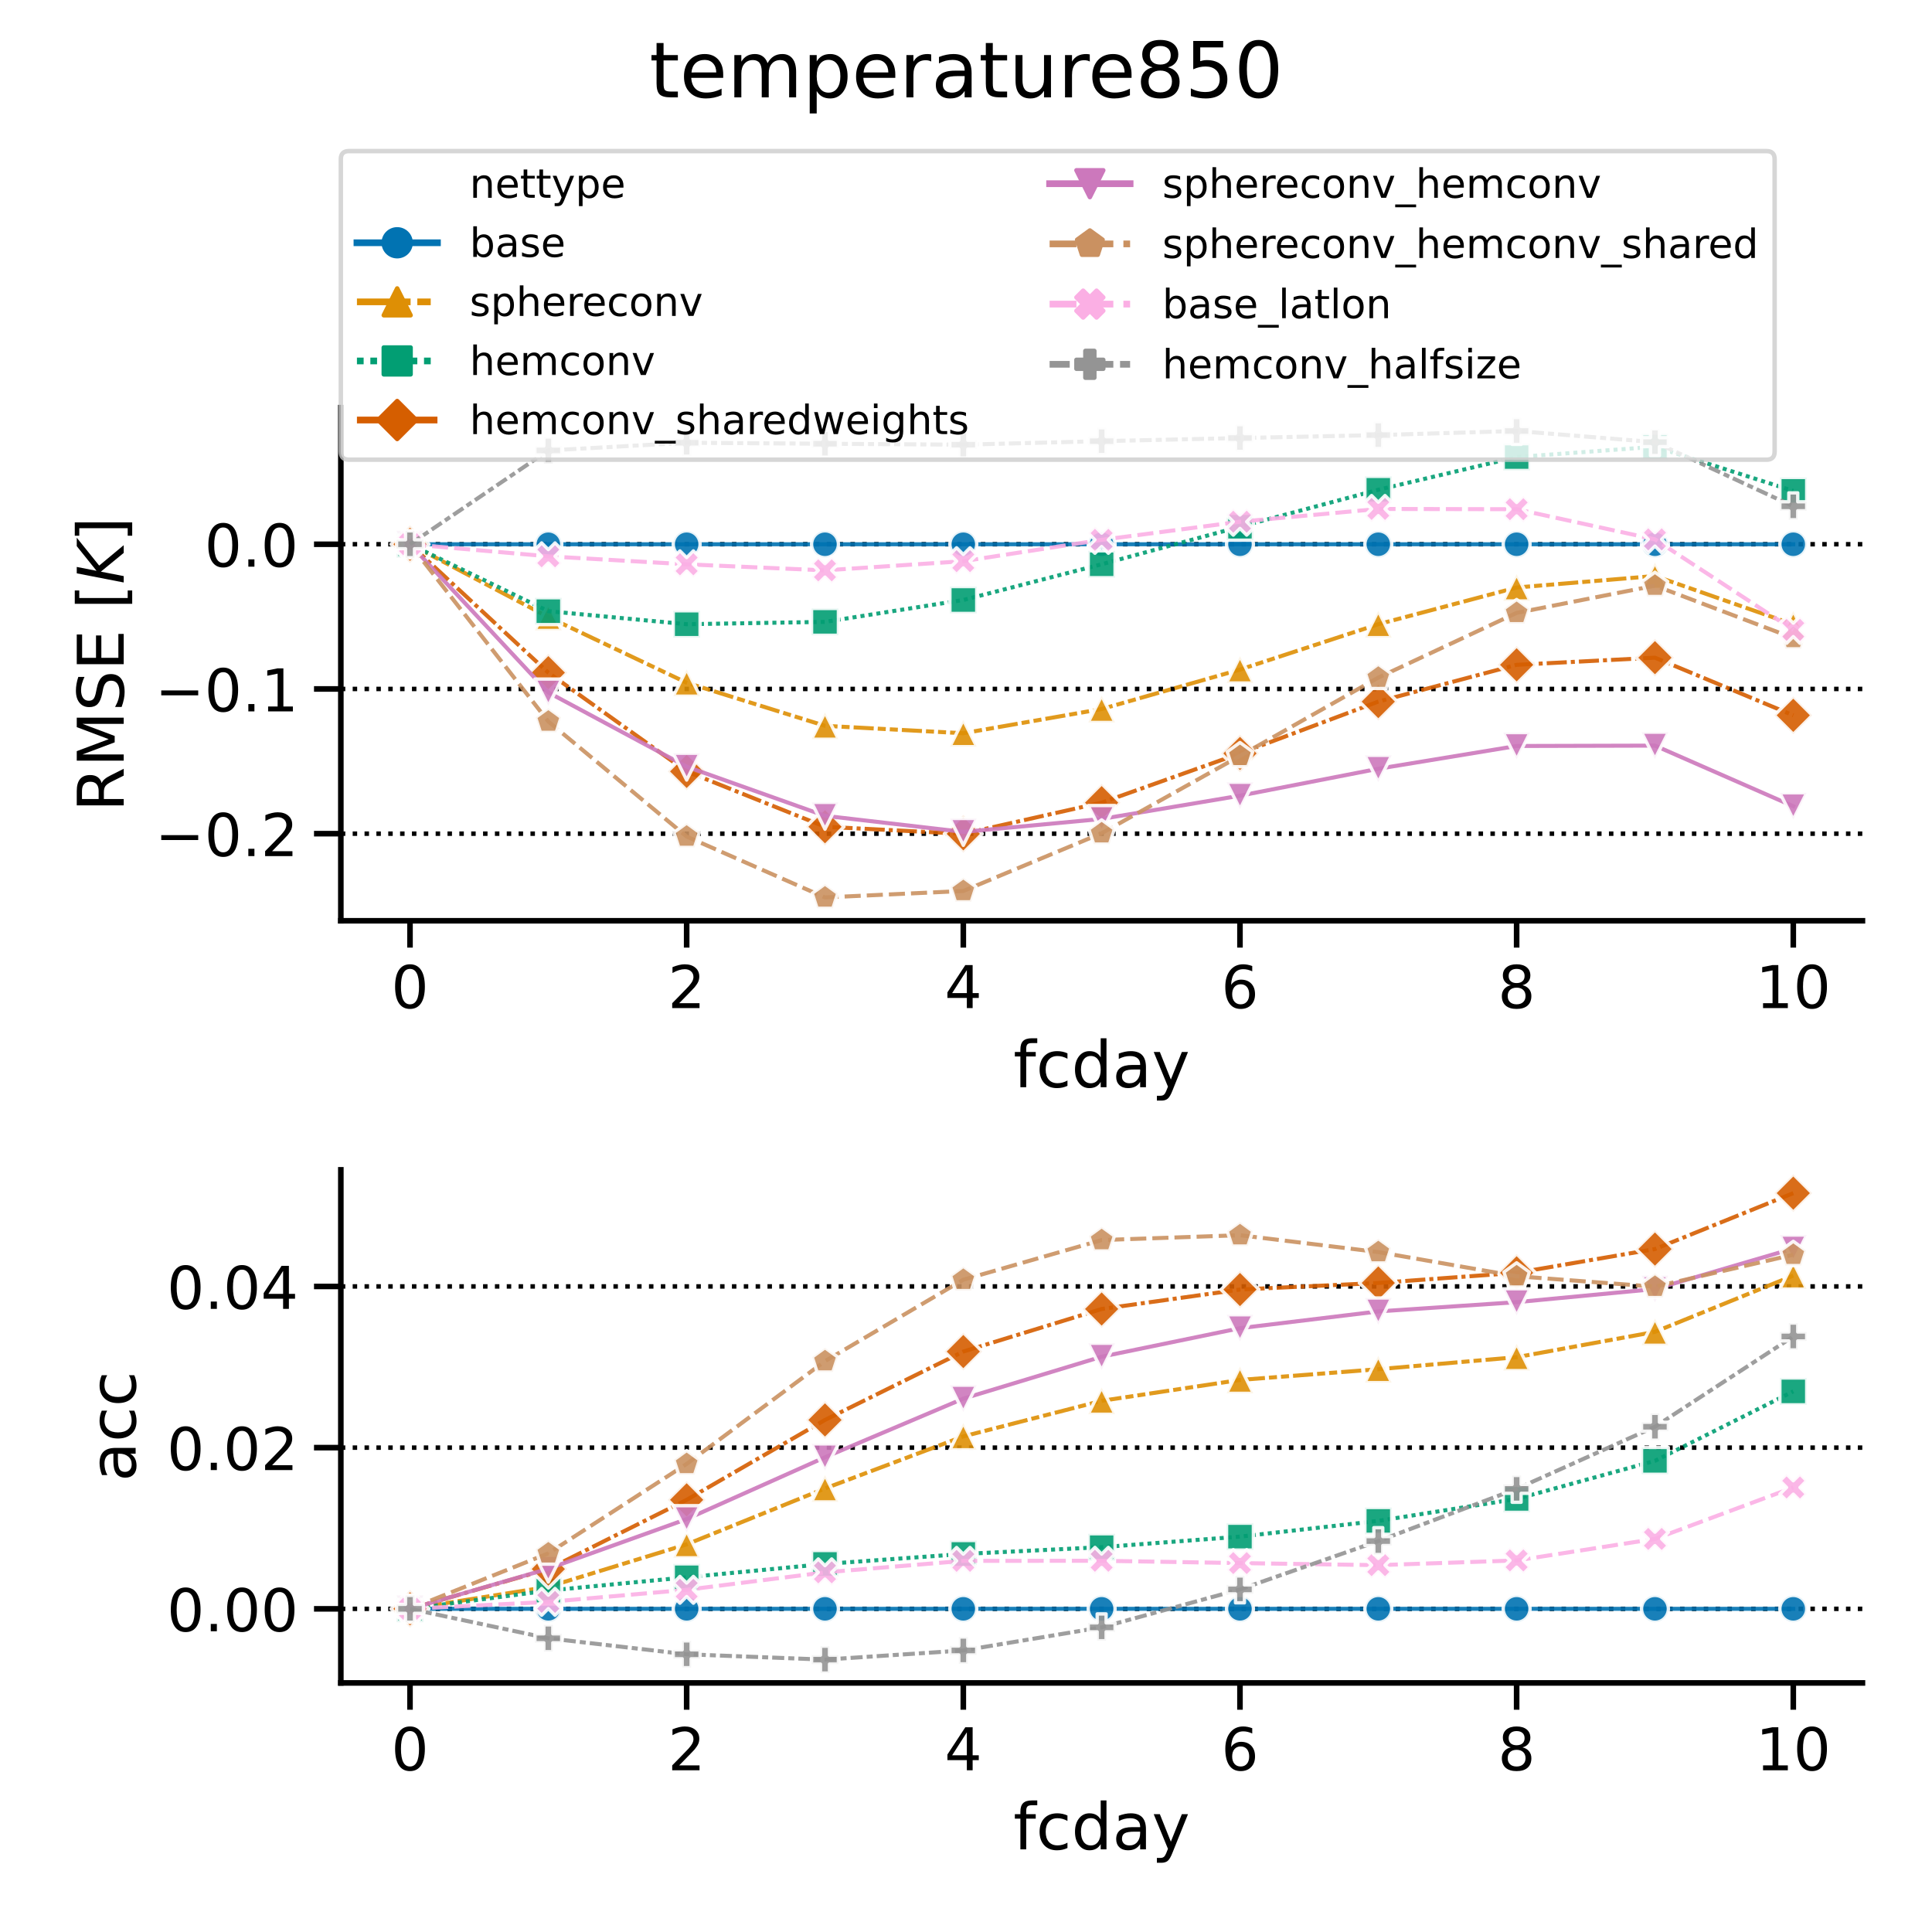 <?xml version="1.0" encoding="utf-8" standalone="no"?>
<!DOCTYPE svg PUBLIC "-//W3C//DTD SVG 1.1//EN"
  "http://www.w3.org/Graphics/SVG/1.1/DTD/svg11.dtd">
<!-- Created with matplotlib (https://matplotlib.org/) -->
<svg height="432pt" version="1.1" viewBox="0 0 432 432" width="432pt" xmlns="http://www.w3.org/2000/svg" xmlns:xlink="http://www.w3.org/1999/xlink">
 <defs>
  <style type="text/css">
*{stroke-linecap:butt;stroke-linejoin:round;}
  </style>
 </defs>
 <g id="figure_1">
  <g id="patch_1">
   <path d="M 0 432 
L 432 432 
L 432 0 
L 0 0 
z
" style="fill:#ffffff;"/>
  </g>
  <g id="axes_1">
   <g id="patch_2">
    <path d="M 76.212 205.884 
L 416.448 205.884 
L 416.448 91.152 
L 76.212 91.152 
z
" style="fill:#ffffff;"/>
   </g>
   <g id="matplotlib.axis_1">
    <g id="xtick_1">
     <g id="line2d_1">
      <defs>
       <path d="M 0 0 
L 0 6 
" id="meee9d9efeb" style="stroke:#000000;stroke-width:1.25;"/>
      </defs>
      <g>
       <use style="stroke:#000000;stroke-width:1.25;" x="91.677" xlink:href="#meee9d9efeb" y="205.884"/>
      </g>
     </g>
     <g id="text_1">
      <!-- 0 -->
      <defs>
       <path d="M 31.781 66.406 
Q 24.172 66.406 20.328 58.906 
Q 16.5 51.422 16.5 36.375 
Q 16.5 21.391 20.328 13.891 
Q 24.172 6.391 31.781 6.391 
Q 39.453 6.391 43.281 13.891 
Q 47.125 21.391 47.125 36.375 
Q 47.125 51.422 43.281 58.906 
Q 39.453 66.406 31.781 66.406 
z
M 31.781 74.219 
Q 44.047 74.219 50.516 64.516 
Q 56.984 54.828 56.984 36.375 
Q 56.984 17.969 50.516 8.266 
Q 44.047 -1.422 31.781 -1.422 
Q 19.531 -1.422 13.062 8.266 
Q 6.594 17.969 6.594 36.375 
Q 6.594 54.828 13.062 64.516 
Q 19.531 74.219 31.781 74.219 
z
" id="DejaVuSans-48"/>
      </defs>
      <g transform="translate(87.478 225.414)scale(0.132 -0.132)">
       <use xlink:href="#DejaVuSans-48"/>
      </g>
     </g>
    </g>
    <g id="xtick_2">
     <g id="line2d_2">
      <g>
       <use style="stroke:#000000;stroke-width:1.25;" x="153.538" xlink:href="#meee9d9efeb" y="205.884"/>
      </g>
     </g>
     <g id="text_2">
      <!-- 2 -->
      <defs>
       <path d="M 19.188 8.297 
L 53.609 8.297 
L 53.609 0 
L 7.328 0 
L 7.328 8.297 
Q 12.938 14.109 22.625 23.891 
Q 32.328 33.688 34.812 36.531 
Q 39.547 41.844 41.422 45.531 
Q 43.312 49.219 43.312 52.781 
Q 43.312 58.594 39.234 62.25 
Q 35.156 65.922 28.609 65.922 
Q 23.969 65.922 18.812 64.312 
Q 13.672 62.703 7.812 59.422 
L 7.812 69.391 
Q 13.766 71.781 18.938 73 
Q 24.125 74.219 28.422 74.219 
Q 39.75 74.219 46.484 68.547 
Q 53.219 62.891 53.219 53.422 
Q 53.219 48.922 51.531 44.891 
Q 49.859 40.875 45.406 35.406 
Q 44.188 33.984 37.641 27.219 
Q 31.109 20.453 19.188 8.297 
z
" id="DejaVuSans-50"/>
      </defs>
      <g transform="translate(149.339 225.414)scale(0.132 -0.132)">
       <use xlink:href="#DejaVuSans-50"/>
      </g>
     </g>
    </g>
    <g id="xtick_3">
     <g id="line2d_3">
      <g>
       <use style="stroke:#000000;stroke-width:1.25;" x="215.399" xlink:href="#meee9d9efeb" y="205.884"/>
      </g>
     </g>
     <g id="text_3">
      <!-- 4 -->
      <defs>
       <path d="M 37.797 64.312 
L 12.891 25.391 
L 37.797 25.391 
z
M 35.203 72.906 
L 47.609 72.906 
L 47.609 25.391 
L 58.016 25.391 
L 58.016 17.188 
L 47.609 17.188 
L 47.609 0 
L 37.797 0 
L 37.797 17.188 
L 4.891 17.188 
L 4.891 26.703 
z
" id="DejaVuSans-52"/>
      </defs>
      <g transform="translate(211.2 225.414)scale(0.132 -0.132)">
       <use xlink:href="#DejaVuSans-52"/>
      </g>
     </g>
    </g>
    <g id="xtick_4">
     <g id="line2d_4">
      <g>
       <use style="stroke:#000000;stroke-width:1.25;" x="277.261" xlink:href="#meee9d9efeb" y="205.884"/>
      </g>
     </g>
     <g id="text_4">
      <!-- 6 -->
      <defs>
       <path d="M 33.016 40.375 
Q 26.375 40.375 22.484 35.828 
Q 18.609 31.297 18.609 23.391 
Q 18.609 15.531 22.484 10.953 
Q 26.375 6.391 33.016 6.391 
Q 39.656 6.391 43.531 10.953 
Q 47.406 15.531 47.406 23.391 
Q 47.406 31.297 43.531 35.828 
Q 39.656 40.375 33.016 40.375 
z
M 52.594 71.297 
L 52.594 62.312 
Q 48.875 64.062 45.094 64.984 
Q 41.312 65.922 37.594 65.922 
Q 27.828 65.922 22.672 59.328 
Q 17.531 52.734 16.797 39.406 
Q 19.672 43.656 24.016 45.922 
Q 28.375 48.188 33.594 48.188 
Q 44.578 48.188 50.953 41.516 
Q 57.328 34.859 57.328 23.391 
Q 57.328 12.156 50.688 5.359 
Q 44.047 -1.422 33.016 -1.422 
Q 20.359 -1.422 13.672 8.266 
Q 6.984 17.969 6.984 36.375 
Q 6.984 53.656 15.188 63.938 
Q 23.391 74.219 37.203 74.219 
Q 40.922 74.219 44.703 73.484 
Q 48.484 72.75 52.594 71.297 
z
" id="DejaVuSans-54"/>
      </defs>
      <g transform="translate(273.061 225.414)scale(0.132 -0.132)">
       <use xlink:href="#DejaVuSans-54"/>
      </g>
     </g>
    </g>
    <g id="xtick_5">
     <g id="line2d_5">
      <g>
       <use style="stroke:#000000;stroke-width:1.25;" x="339.122" xlink:href="#meee9d9efeb" y="205.884"/>
      </g>
     </g>
     <g id="text_5">
      <!-- 8 -->
      <defs>
       <path d="M 31.781 34.625 
Q 24.75 34.625 20.719 30.859 
Q 16.703 27.094 16.703 20.516 
Q 16.703 13.922 20.719 10.156 
Q 24.75 6.391 31.781 6.391 
Q 38.812 6.391 42.859 10.172 
Q 46.922 13.969 46.922 20.516 
Q 46.922 27.094 42.891 30.859 
Q 38.875 34.625 31.781 34.625 
z
M 21.922 38.812 
Q 15.578 40.375 12.031 44.719 
Q 8.5 49.078 8.5 55.328 
Q 8.5 64.062 14.719 69.141 
Q 20.953 74.219 31.781 74.219 
Q 42.672 74.219 48.875 69.141 
Q 55.078 64.062 55.078 55.328 
Q 55.078 49.078 51.531 44.719 
Q 48 40.375 41.703 38.812 
Q 48.828 37.156 52.797 32.312 
Q 56.781 27.484 56.781 20.516 
Q 56.781 9.906 50.312 4.234 
Q 43.844 -1.422 31.781 -1.422 
Q 19.734 -1.422 13.25 4.234 
Q 6.781 9.906 6.781 20.516 
Q 6.781 27.484 10.781 32.312 
Q 14.797 37.156 21.922 38.812 
z
M 18.312 54.391 
Q 18.312 48.734 21.844 45.562 
Q 25.391 42.391 31.781 42.391 
Q 38.141 42.391 41.719 45.562 
Q 45.312 48.734 45.312 54.391 
Q 45.312 60.062 41.719 63.234 
Q 38.141 66.406 31.781 66.406 
Q 25.391 66.406 21.844 63.234 
Q 18.312 60.062 18.312 54.391 
z
" id="DejaVuSans-56"/>
      </defs>
      <g transform="translate(334.922 225.414)scale(0.132 -0.132)">
       <use xlink:href="#DejaVuSans-56"/>
      </g>
     </g>
    </g>
    <g id="xtick_6">
     <g id="line2d_6">
      <g>
       <use style="stroke:#000000;stroke-width:1.25;" x="400.983" xlink:href="#meee9d9efeb" y="205.884"/>
      </g>
     </g>
     <g id="text_6">
      <!-- 10 -->
      <defs>
       <path d="M 12.406 8.297 
L 28.516 8.297 
L 28.516 63.922 
L 10.984 60.406 
L 10.984 69.391 
L 28.422 72.906 
L 38.281 72.906 
L 38.281 8.297 
L 54.391 8.297 
L 54.391 0 
L 12.406 0 
z
" id="DejaVuSans-49"/>
      </defs>
      <g transform="translate(392.584 225.414)scale(0.132 -0.132)">
       <use xlink:href="#DejaVuSans-49"/>
       <use x="63.623" xlink:href="#DejaVuSans-48"/>
      </g>
     </g>
    </g>
    <g id="text_7">
     <!-- fcday -->
     <defs>
      <path d="M 37.109 75.984 
L 37.109 68.5 
L 28.516 68.5 
Q 23.688 68.5 21.797 66.547 
Q 19.922 64.594 19.922 59.516 
L 19.922 54.688 
L 34.719 54.688 
L 34.719 47.703 
L 19.922 47.703 
L 19.922 0 
L 10.891 0 
L 10.891 47.703 
L 2.297 47.703 
L 2.297 54.688 
L 10.891 54.688 
L 10.891 58.5 
Q 10.891 67.625 15.141 71.797 
Q 19.391 75.984 28.609 75.984 
z
" id="DejaVuSans-102"/>
      <path d="M 48.781 52.594 
L 48.781 44.188 
Q 44.969 46.297 41.141 47.344 
Q 37.312 48.391 33.406 48.391 
Q 24.656 48.391 19.812 42.844 
Q 14.984 37.312 14.984 27.297 
Q 14.984 17.281 19.812 11.734 
Q 24.656 6.203 33.406 6.203 
Q 37.312 6.203 41.141 7.25 
Q 44.969 8.297 48.781 10.406 
L 48.781 2.094 
Q 45.016 0.344 40.984 -0.531 
Q 36.969 -1.422 32.422 -1.422 
Q 20.062 -1.422 12.781 6.344 
Q 5.516 14.109 5.516 27.297 
Q 5.516 40.672 12.859 48.328 
Q 20.219 56 33.016 56 
Q 37.156 56 41.109 55.141 
Q 45.062 54.297 48.781 52.594 
z
" id="DejaVuSans-99"/>
      <path d="M 45.406 46.391 
L 45.406 75.984 
L 54.391 75.984 
L 54.391 0 
L 45.406 0 
L 45.406 8.203 
Q 42.578 3.328 38.25 0.953 
Q 33.938 -1.422 27.875 -1.422 
Q 17.969 -1.422 11.734 6.484 
Q 5.516 14.406 5.516 27.297 
Q 5.516 40.188 11.734 48.094 
Q 17.969 56 27.875 56 
Q 33.938 56 38.25 53.625 
Q 42.578 51.266 45.406 46.391 
z
M 14.797 27.297 
Q 14.797 17.391 18.875 11.75 
Q 22.953 6.109 30.078 6.109 
Q 37.203 6.109 41.297 11.75 
Q 45.406 17.391 45.406 27.297 
Q 45.406 37.203 41.297 42.844 
Q 37.203 48.484 30.078 48.484 
Q 22.953 48.484 18.875 42.844 
Q 14.797 37.203 14.797 27.297 
z
" id="DejaVuSans-100"/>
      <path d="M 34.281 27.484 
Q 23.391 27.484 19.188 25 
Q 14.984 22.516 14.984 16.5 
Q 14.984 11.719 18.141 8.906 
Q 21.297 6.109 26.703 6.109 
Q 34.188 6.109 38.703 11.406 
Q 43.219 16.703 43.219 25.484 
L 43.219 27.484 
z
M 52.203 31.203 
L 52.203 0 
L 43.219 0 
L 43.219 8.297 
Q 40.141 3.328 35.547 0.953 
Q 30.953 -1.422 24.312 -1.422 
Q 15.922 -1.422 10.953 3.297 
Q 6 8.016 6 15.922 
Q 6 25.141 12.172 29.828 
Q 18.359 34.516 30.609 34.516 
L 43.219 34.516 
L 43.219 35.406 
Q 43.219 41.609 39.141 45 
Q 35.062 48.391 27.688 48.391 
Q 23 48.391 18.547 47.266 
Q 14.109 46.141 10.016 43.891 
L 10.016 52.203 
Q 14.938 54.109 19.578 55.047 
Q 24.219 56 28.609 56 
Q 40.484 56 46.344 49.844 
Q 52.203 43.703 52.203 31.203 
z
" id="DejaVuSans-97"/>
      <path d="M 32.172 -5.078 
Q 28.375 -14.844 24.75 -17.812 
Q 21.141 -20.797 15.094 -20.797 
L 7.906 -20.797 
L 7.906 -13.281 
L 13.188 -13.281 
Q 16.891 -13.281 18.938 -11.516 
Q 21 -9.766 23.484 -3.219 
L 25.094 0.875 
L 2.984 54.688 
L 12.5 54.688 
L 29.594 11.922 
L 46.688 54.688 
L 56.203 54.688 
z
" id="DejaVuSans-121"/>
     </defs>
     <g transform="translate(226.592 243.101)scale(0.144 -0.144)">
      <use xlink:href="#DejaVuSans-102"/>
      <use x="35.205" xlink:href="#DejaVuSans-99"/>
      <use x="90.186" xlink:href="#DejaVuSans-100"/>
      <use x="153.662" xlink:href="#DejaVuSans-97"/>
      <use x="214.941" xlink:href="#DejaVuSans-121"/>
     </g>
    </g>
   </g>
   <g id="matplotlib.axis_2">
    <g id="ytick_1">
     <g id="line2d_7">
      <path clip-path="url(#p89b8dc8286)" d="M 76.212 186.409 
L 416.448 186.409 
" style="fill:none;stroke:#000000;stroke-dasharray:1,1.65;stroke-dashoffset:0;"/>
     </g>
     <g id="line2d_8">
      <defs>
       <path d="M 0 0 
L -6 0 
" id="m52d1cc42d1" style="stroke:#000000;stroke-width:1.25;"/>
      </defs>
      <g>
       <use style="stroke:#000000;stroke-width:1.25;" x="76.212" xlink:href="#m52d1cc42d1" y="186.409"/>
      </g>
     </g>
     <g id="text_8">
      <!-- −0.2 -->
      <defs>
       <path d="M 10.594 35.5 
L 73.188 35.5 
L 73.188 27.203 
L 10.594 27.203 
z
" id="DejaVuSans-8722"/>
       <path d="M 10.688 12.406 
L 21 12.406 
L 21 0 
L 10.688 0 
z
" id="DejaVuSans-46"/>
      </defs>
      <g transform="translate(34.659 191.424)scale(0.132 -0.132)">
       <use xlink:href="#DejaVuSans-8722"/>
       <use x="83.789" xlink:href="#DejaVuSans-48"/>
       <use x="147.412" xlink:href="#DejaVuSans-46"/>
       <use x="179.199" xlink:href="#DejaVuSans-50"/>
      </g>
     </g>
    </g>
    <g id="ytick_2">
     <g id="line2d_9">
      <path clip-path="url(#p89b8dc8286)" d="M 76.212 154.053 
L 416.448 154.053 
" style="fill:none;stroke:#000000;stroke-dasharray:1,1.65;stroke-dashoffset:0;"/>
     </g>
     <g id="line2d_10">
      <g>
       <use style="stroke:#000000;stroke-width:1.25;" x="76.212" xlink:href="#m52d1cc42d1" y="154.053"/>
      </g>
     </g>
     <g id="text_9">
      <!-- −0.1 -->
      <g transform="translate(34.659 159.068)scale(0.132 -0.132)">
       <use xlink:href="#DejaVuSans-8722"/>
       <use x="83.789" xlink:href="#DejaVuSans-48"/>
       <use x="147.412" xlink:href="#DejaVuSans-46"/>
       <use x="179.199" xlink:href="#DejaVuSans-49"/>
      </g>
     </g>
    </g>
    <g id="ytick_3">
     <g id="line2d_11">
      <path clip-path="url(#p89b8dc8286)" d="M 76.212 121.696 
L 416.448 121.696 
" style="fill:none;stroke:#000000;stroke-dasharray:1,1.65;stroke-dashoffset:0;"/>
     </g>
     <g id="line2d_12">
      <g>
       <use style="stroke:#000000;stroke-width:1.25;" x="76.212" xlink:href="#m52d1cc42d1" y="121.696"/>
      </g>
     </g>
     <g id="text_10">
      <!-- 0.0 -->
      <g transform="translate(45.72 126.711)scale(0.132 -0.132)">
       <use xlink:href="#DejaVuSans-48"/>
       <use x="63.623" xlink:href="#DejaVuSans-46"/>
       <use x="95.41" xlink:href="#DejaVuSans-48"/>
      </g>
     </g>
    </g>
    <g id="text_11">
     <!-- RMSE $[K]$ -->
     <defs>
      <path d="M 44.391 34.188 
Q 47.562 33.109 50.562 29.594 
Q 53.562 26.078 56.594 19.922 
L 66.609 0 
L 56 0 
L 46.688 18.703 
Q 43.062 26.031 39.672 28.422 
Q 36.281 30.812 30.422 30.812 
L 19.672 30.812 
L 19.672 0 
L 9.812 0 
L 9.812 72.906 
L 32.078 72.906 
Q 44.578 72.906 50.734 67.672 
Q 56.891 62.453 56.891 51.906 
Q 56.891 45.016 53.688 40.469 
Q 50.484 35.938 44.391 34.188 
z
M 19.672 64.797 
L 19.672 38.922 
L 32.078 38.922 
Q 39.203 38.922 42.844 42.219 
Q 46.484 45.516 46.484 51.906 
Q 46.484 58.297 42.844 61.547 
Q 39.203 64.797 32.078 64.797 
z
" id="DejaVuSans-82"/>
      <path d="M 9.812 72.906 
L 24.516 72.906 
L 43.109 23.297 
L 61.812 72.906 
L 76.516 72.906 
L 76.516 0 
L 66.891 0 
L 66.891 64.016 
L 48.094 14.016 
L 38.188 14.016 
L 19.391 64.016 
L 19.391 0 
L 9.812 0 
z
" id="DejaVuSans-77"/>
      <path d="M 53.516 70.516 
L 53.516 60.891 
Q 47.906 63.578 42.922 64.891 
Q 37.938 66.219 33.297 66.219 
Q 25.25 66.219 20.875 63.094 
Q 16.5 59.969 16.5 54.203 
Q 16.5 49.359 19.406 46.891 
Q 22.312 44.438 30.422 42.922 
L 36.375 41.703 
Q 47.406 39.594 52.656 34.297 
Q 57.906 29 57.906 20.125 
Q 57.906 9.516 50.797 4.047 
Q 43.703 -1.422 29.984 -1.422 
Q 24.812 -1.422 18.969 -0.25 
Q 13.141 0.922 6.891 3.219 
L 6.891 13.375 
Q 12.891 10.016 18.656 8.297 
Q 24.422 6.594 29.984 6.594 
Q 38.422 6.594 43.016 9.906 
Q 47.609 13.234 47.609 19.391 
Q 47.609 24.75 44.312 27.781 
Q 41.016 30.812 33.5 32.328 
L 27.484 33.5 
Q 16.453 35.688 11.516 40.375 
Q 6.594 45.062 6.594 53.422 
Q 6.594 63.094 13.406 68.656 
Q 20.219 74.219 32.172 74.219 
Q 37.312 74.219 42.625 73.281 
Q 47.953 72.359 53.516 70.516 
z
" id="DejaVuSans-83"/>
      <path d="M 9.812 72.906 
L 55.906 72.906 
L 55.906 64.594 
L 19.672 64.594 
L 19.672 43.016 
L 54.391 43.016 
L 54.391 34.719 
L 19.672 34.719 
L 19.672 8.297 
L 56.781 8.297 
L 56.781 0 
L 9.812 0 
z
" id="DejaVuSans-69"/>
      <path id="DejaVuSans-32"/>
      <path d="M 8.594 75.984 
L 29.297 75.984 
L 29.297 69 
L 17.578 69 
L 17.578 -6.203 
L 29.297 -6.203 
L 29.297 -13.188 
L 8.594 -13.188 
z
" id="DejaVuSans-91"/>
      <path d="M 16.891 72.906 
L 26.812 72.906 
L 20.797 42.188 
L 59.078 72.906 
L 72.219 72.906 
L 28.906 38.094 
L 60.594 0 
L 48.578 0 
L 19.484 35.5 
L 12.594 0 
L 2.688 0 
z
" id="DejaVuSans-Oblique-75"/>
      <path d="M 30.422 75.984 
L 30.422 -13.188 
L 9.719 -13.188 
L 9.719 -6.203 
L 21.391 -6.203 
L 21.391 69 
L 9.719 69 
L 9.719 75.984 
z
" id="DejaVuSans-93"/>
     </defs>
     <g transform="translate(27.664 181.494)rotate(-90)scale(0.144 -0.144)">
      <use transform="translate(0 0.016)" xlink:href="#DejaVuSans-82"/>
      <use transform="translate(69.482 0.016)" xlink:href="#DejaVuSans-77"/>
      <use transform="translate(155.762 0.016)" xlink:href="#DejaVuSans-83"/>
      <use transform="translate(219.238 0.016)" xlink:href="#DejaVuSans-69"/>
      <use transform="translate(282.422 0.016)" xlink:href="#DejaVuSans-32"/>
      <use transform="translate(314.209 0.016)" xlink:href="#DejaVuSans-91"/>
      <use transform="translate(353.223 0.016)" xlink:href="#DejaVuSans-Oblique-75"/>
      <use transform="translate(418.799 0.016)" xlink:href="#DejaVuSans-93"/>
     </g>
    </g>
   </g>
   <g id="line2d_13">
    <path clip-path="url(#p89b8dc8286)" d="M 91.677 121.696 
L 122.608 121.696 
L 153.538 121.696 
L 184.469 121.696 
L 215.399 121.696 
L 246.33 121.696 
L 277.261 121.696 
L 308.191 121.696 
L 339.122 121.696 
L 370.052 121.696 
L 400.983 121.696 
" style="fill:none;stroke:#0173b2;stroke-linecap:square;stroke-opacity:0.9;stroke-width:0.9;"/>
    <defs>
     <path d="M 0 3 
C 0.796 3 1.559 2.684 2.121 2.121 
C 2.684 1.559 3 0.796 3 0 
C 3 -0.796 2.684 -1.559 2.121 -2.121 
C 1.559 -2.684 0.796 -3 0 -3 
C -0.796 -3 -1.559 -2.684 -2.121 -2.121 
C -2.684 -1.559 -3 -0.796 -3 0 
C -3 0.796 -2.684 1.559 -2.121 2.121 
C -1.559 2.684 -0.796 3 0 3 
z
" id="me1d3d26f7d" style="stroke:#ffffff;stroke-opacity:0.9;stroke-width:0.75;"/>
    </defs>
    <g clip-path="url(#p89b8dc8286)">
     <use style="fill:#0173b2;fill-opacity:0.9;stroke:#ffffff;stroke-opacity:0.9;stroke-width:0.75;" x="91.677" xlink:href="#me1d3d26f7d" y="121.696"/>
     <use style="fill:#0173b2;fill-opacity:0.9;stroke:#ffffff;stroke-opacity:0.9;stroke-width:0.75;" x="122.608" xlink:href="#me1d3d26f7d" y="121.696"/>
     <use style="fill:#0173b2;fill-opacity:0.9;stroke:#ffffff;stroke-opacity:0.9;stroke-width:0.75;" x="153.538" xlink:href="#me1d3d26f7d" y="121.696"/>
     <use style="fill:#0173b2;fill-opacity:0.9;stroke:#ffffff;stroke-opacity:0.9;stroke-width:0.75;" x="184.469" xlink:href="#me1d3d26f7d" y="121.696"/>
     <use style="fill:#0173b2;fill-opacity:0.9;stroke:#ffffff;stroke-opacity:0.9;stroke-width:0.75;" x="215.399" xlink:href="#me1d3d26f7d" y="121.696"/>
     <use style="fill:#0173b2;fill-opacity:0.9;stroke:#ffffff;stroke-opacity:0.9;stroke-width:0.75;" x="246.33" xlink:href="#me1d3d26f7d" y="121.696"/>
     <use style="fill:#0173b2;fill-opacity:0.9;stroke:#ffffff;stroke-opacity:0.9;stroke-width:0.75;" x="277.261" xlink:href="#me1d3d26f7d" y="121.696"/>
     <use style="fill:#0173b2;fill-opacity:0.9;stroke:#ffffff;stroke-opacity:0.9;stroke-width:0.75;" x="308.191" xlink:href="#me1d3d26f7d" y="121.696"/>
     <use style="fill:#0173b2;fill-opacity:0.9;stroke:#ffffff;stroke-opacity:0.9;stroke-width:0.75;" x="339.122" xlink:href="#me1d3d26f7d" y="121.696"/>
     <use style="fill:#0173b2;fill-opacity:0.9;stroke:#ffffff;stroke-opacity:0.9;stroke-width:0.75;" x="370.052" xlink:href="#me1d3d26f7d" y="121.696"/>
     <use style="fill:#0173b2;fill-opacity:0.9;stroke:#ffffff;stroke-opacity:0.9;stroke-width:0.75;" x="400.983" xlink:href="#me1d3d26f7d" y="121.696"/>
    </g>
   </g>
   <g id="line2d_14">
    <path clip-path="url(#p89b8dc8286)" d="M 91.677 121.696 
L 122.608 137.976 
L 153.538 152.66 
L 184.469 162.295 
L 215.399 163.955 
L 246.33 158.543 
L 277.261 149.721 
L 308.191 139.579 
L 339.122 131.37 
L 370.052 128.791 
L 400.983 139.612 
" style="fill:none;stroke:#de8f05;stroke-dasharray:4.5,0.9,1.8,0.9,1.8,0.9;stroke-dashoffset:0;stroke-opacity:0.9;stroke-width:0.9;"/>
    <defs>
     <path d="M 0 -3 
L -3 3 
L 3 3 
z
" id="m6eff55d279" style="stroke:#ffffff;stroke-linejoin:miter;stroke-opacity:0.9;stroke-width:0.75;"/>
    </defs>
    <g clip-path="url(#p89b8dc8286)">
     <use style="fill:#de8f05;fill-opacity:0.9;stroke:#ffffff;stroke-linejoin:miter;stroke-opacity:0.9;stroke-width:0.75;" x="91.677" xlink:href="#m6eff55d279" y="121.696"/>
     <use style="fill:#de8f05;fill-opacity:0.9;stroke:#ffffff;stroke-linejoin:miter;stroke-opacity:0.9;stroke-width:0.75;" x="122.608" xlink:href="#m6eff55d279" y="137.976"/>
     <use style="fill:#de8f05;fill-opacity:0.9;stroke:#ffffff;stroke-linejoin:miter;stroke-opacity:0.9;stroke-width:0.75;" x="153.538" xlink:href="#m6eff55d279" y="152.66"/>
     <use style="fill:#de8f05;fill-opacity:0.9;stroke:#ffffff;stroke-linejoin:miter;stroke-opacity:0.9;stroke-width:0.75;" x="184.469" xlink:href="#m6eff55d279" y="162.295"/>
     <use style="fill:#de8f05;fill-opacity:0.9;stroke:#ffffff;stroke-linejoin:miter;stroke-opacity:0.9;stroke-width:0.75;" x="215.399" xlink:href="#m6eff55d279" y="163.955"/>
     <use style="fill:#de8f05;fill-opacity:0.9;stroke:#ffffff;stroke-linejoin:miter;stroke-opacity:0.9;stroke-width:0.75;" x="246.33" xlink:href="#m6eff55d279" y="158.543"/>
     <use style="fill:#de8f05;fill-opacity:0.9;stroke:#ffffff;stroke-linejoin:miter;stroke-opacity:0.9;stroke-width:0.75;" x="277.261" xlink:href="#m6eff55d279" y="149.721"/>
     <use style="fill:#de8f05;fill-opacity:0.9;stroke:#ffffff;stroke-linejoin:miter;stroke-opacity:0.9;stroke-width:0.75;" x="308.191" xlink:href="#m6eff55d279" y="139.579"/>
     <use style="fill:#de8f05;fill-opacity:0.9;stroke:#ffffff;stroke-linejoin:miter;stroke-opacity:0.9;stroke-width:0.75;" x="339.122" xlink:href="#m6eff55d279" y="131.37"/>
     <use style="fill:#de8f05;fill-opacity:0.9;stroke:#ffffff;stroke-linejoin:miter;stroke-opacity:0.9;stroke-width:0.75;" x="370.052" xlink:href="#m6eff55d279" y="128.791"/>
     <use style="fill:#de8f05;fill-opacity:0.9;stroke:#ffffff;stroke-linejoin:miter;stroke-opacity:0.9;stroke-width:0.75;" x="400.983" xlink:href="#m6eff55d279" y="139.612"/>
    </g>
   </g>
   <g id="line2d_15">
    <path clip-path="url(#p89b8dc8286)" d="M 91.677 121.696 
L 122.608 136.658 
L 153.538 139.574 
L 184.469 139.053 
L 215.399 134.159 
L 246.33 126.17 
L 277.261 117.778 
L 308.191 109.515 
L 339.122 102.2 
L 370.052 99.899 
L 400.983 109.764 
" style="fill:none;stroke:#029e73;stroke-dasharray:0.9,0.9;stroke-dashoffset:0;stroke-opacity:0.9;stroke-width:0.9;"/>
    <defs>
     <path d="M -3 3 
L 3 3 
L 3 -3 
L -3 -3 
z
" id="m2c6601a165" style="stroke:#ffffff;stroke-linejoin:miter;stroke-opacity:0.9;stroke-width:0.75;"/>
    </defs>
    <g clip-path="url(#p89b8dc8286)">
     <use style="fill:#029e73;fill-opacity:0.9;stroke:#ffffff;stroke-linejoin:miter;stroke-opacity:0.9;stroke-width:0.75;" x="91.677" xlink:href="#m2c6601a165" y="121.696"/>
     <use style="fill:#029e73;fill-opacity:0.9;stroke:#ffffff;stroke-linejoin:miter;stroke-opacity:0.9;stroke-width:0.75;" x="122.608" xlink:href="#m2c6601a165" y="136.658"/>
     <use style="fill:#029e73;fill-opacity:0.9;stroke:#ffffff;stroke-linejoin:miter;stroke-opacity:0.9;stroke-width:0.75;" x="153.538" xlink:href="#m2c6601a165" y="139.574"/>
     <use style="fill:#029e73;fill-opacity:0.9;stroke:#ffffff;stroke-linejoin:miter;stroke-opacity:0.9;stroke-width:0.75;" x="184.469" xlink:href="#m2c6601a165" y="139.053"/>
     <use style="fill:#029e73;fill-opacity:0.9;stroke:#ffffff;stroke-linejoin:miter;stroke-opacity:0.9;stroke-width:0.75;" x="215.399" xlink:href="#m2c6601a165" y="134.159"/>
     <use style="fill:#029e73;fill-opacity:0.9;stroke:#ffffff;stroke-linejoin:miter;stroke-opacity:0.9;stroke-width:0.75;" x="246.33" xlink:href="#m2c6601a165" y="126.17"/>
     <use style="fill:#029e73;fill-opacity:0.9;stroke:#ffffff;stroke-linejoin:miter;stroke-opacity:0.9;stroke-width:0.75;" x="277.261" xlink:href="#m2c6601a165" y="117.778"/>
     <use style="fill:#029e73;fill-opacity:0.9;stroke:#ffffff;stroke-linejoin:miter;stroke-opacity:0.9;stroke-width:0.75;" x="308.191" xlink:href="#m2c6601a165" y="109.515"/>
     <use style="fill:#029e73;fill-opacity:0.9;stroke:#ffffff;stroke-linejoin:miter;stroke-opacity:0.9;stroke-width:0.75;" x="339.122" xlink:href="#m2c6601a165" y="102.2"/>
     <use style="fill:#029e73;fill-opacity:0.9;stroke:#ffffff;stroke-linejoin:miter;stroke-opacity:0.9;stroke-width:0.75;" x="370.052" xlink:href="#m2c6601a165" y="99.899"/>
     <use style="fill:#029e73;fill-opacity:0.9;stroke:#ffffff;stroke-linejoin:miter;stroke-opacity:0.9;stroke-width:0.75;" x="400.983" xlink:href="#m2c6601a165" y="109.764"/>
    </g>
   </g>
   <g id="line2d_16">
    <path clip-path="url(#p89b8dc8286)" d="M 91.677 121.696 
L 122.608 150.409 
L 153.538 172.493 
L 184.469 184.866 
L 215.399 186.442 
L 246.33 179.478 
L 277.261 168.469 
L 308.191 156.88 
L 339.122 148.655 
L 370.052 147.057 
L 400.983 159.949 
" style="fill:none;stroke:#d55e00;stroke-dasharray:4.5,0.9,0.9,0.9;stroke-dashoffset:0;stroke-opacity:0.9;stroke-width:0.9;"/>
    <defs>
     <path d="M -0 4.243 
L 4.243 0 
L 0 -4.243 
L -4.243 -0 
z
" id="mf5f104c119" style="stroke:#ffffff;stroke-linejoin:miter;stroke-opacity:0.9;stroke-width:0.75;"/>
    </defs>
    <g clip-path="url(#p89b8dc8286)">
     <use style="fill:#d55e00;fill-opacity:0.9;stroke:#ffffff;stroke-linejoin:miter;stroke-opacity:0.9;stroke-width:0.75;" x="91.677" xlink:href="#mf5f104c119" y="121.696"/>
     <use style="fill:#d55e00;fill-opacity:0.9;stroke:#ffffff;stroke-linejoin:miter;stroke-opacity:0.9;stroke-width:0.75;" x="122.608" xlink:href="#mf5f104c119" y="150.409"/>
     <use style="fill:#d55e00;fill-opacity:0.9;stroke:#ffffff;stroke-linejoin:miter;stroke-opacity:0.9;stroke-width:0.75;" x="153.538" xlink:href="#mf5f104c119" y="172.493"/>
     <use style="fill:#d55e00;fill-opacity:0.9;stroke:#ffffff;stroke-linejoin:miter;stroke-opacity:0.9;stroke-width:0.75;" x="184.469" xlink:href="#mf5f104c119" y="184.866"/>
     <use style="fill:#d55e00;fill-opacity:0.9;stroke:#ffffff;stroke-linejoin:miter;stroke-opacity:0.9;stroke-width:0.75;" x="215.399" xlink:href="#mf5f104c119" y="186.442"/>
     <use style="fill:#d55e00;fill-opacity:0.9;stroke:#ffffff;stroke-linejoin:miter;stroke-opacity:0.9;stroke-width:0.75;" x="246.33" xlink:href="#mf5f104c119" y="179.478"/>
     <use style="fill:#d55e00;fill-opacity:0.9;stroke:#ffffff;stroke-linejoin:miter;stroke-opacity:0.9;stroke-width:0.75;" x="277.261" xlink:href="#mf5f104c119" y="168.469"/>
     <use style="fill:#d55e00;fill-opacity:0.9;stroke:#ffffff;stroke-linejoin:miter;stroke-opacity:0.9;stroke-width:0.75;" x="308.191" xlink:href="#mf5f104c119" y="156.88"/>
     <use style="fill:#d55e00;fill-opacity:0.9;stroke:#ffffff;stroke-linejoin:miter;stroke-opacity:0.9;stroke-width:0.75;" x="339.122" xlink:href="#mf5f104c119" y="148.655"/>
     <use style="fill:#d55e00;fill-opacity:0.9;stroke:#ffffff;stroke-linejoin:miter;stroke-opacity:0.9;stroke-width:0.75;" x="370.052" xlink:href="#mf5f104c119" y="147.057"/>
     <use style="fill:#d55e00;fill-opacity:0.9;stroke:#ffffff;stroke-linejoin:miter;stroke-opacity:0.9;stroke-width:0.75;" x="400.983" xlink:href="#mf5f104c119" y="159.949"/>
    </g>
   </g>
   <g id="line2d_17">
    <path clip-path="url(#p89b8dc8286)" d="M 91.677 121.696 
L 122.608 154.837 
L 153.538 171.429 
L 184.469 182.42 
L 215.399 186.017 
L 246.33 183.114 
L 277.261 177.918 
L 308.191 171.895 
L 339.122 166.805 
L 370.052 166.72 
L 400.983 180.277 
" style="fill:none;stroke:#cc78bc;stroke-linecap:square;stroke-opacity:0.9;stroke-width:0.9;"/>
    <defs>
     <path d="M -0 3 
L 3 -3 
L -3 -3 
z
" id="mf0feeb2212" style="stroke:#ffffff;stroke-linejoin:miter;stroke-opacity:0.9;stroke-width:0.75;"/>
    </defs>
    <g clip-path="url(#p89b8dc8286)">
     <use style="fill:#cc78bc;fill-opacity:0.9;stroke:#ffffff;stroke-linejoin:miter;stroke-opacity:0.9;stroke-width:0.75;" x="91.677" xlink:href="#mf0feeb2212" y="121.696"/>
     <use style="fill:#cc78bc;fill-opacity:0.9;stroke:#ffffff;stroke-linejoin:miter;stroke-opacity:0.9;stroke-width:0.75;" x="122.608" xlink:href="#mf0feeb2212" y="154.837"/>
     <use style="fill:#cc78bc;fill-opacity:0.9;stroke:#ffffff;stroke-linejoin:miter;stroke-opacity:0.9;stroke-width:0.75;" x="153.538" xlink:href="#mf0feeb2212" y="171.429"/>
     <use style="fill:#cc78bc;fill-opacity:0.9;stroke:#ffffff;stroke-linejoin:miter;stroke-opacity:0.9;stroke-width:0.75;" x="184.469" xlink:href="#mf0feeb2212" y="182.42"/>
     <use style="fill:#cc78bc;fill-opacity:0.9;stroke:#ffffff;stroke-linejoin:miter;stroke-opacity:0.9;stroke-width:0.75;" x="215.399" xlink:href="#mf0feeb2212" y="186.017"/>
     <use style="fill:#cc78bc;fill-opacity:0.9;stroke:#ffffff;stroke-linejoin:miter;stroke-opacity:0.9;stroke-width:0.75;" x="246.33" xlink:href="#mf0feeb2212" y="183.114"/>
     <use style="fill:#cc78bc;fill-opacity:0.9;stroke:#ffffff;stroke-linejoin:miter;stroke-opacity:0.9;stroke-width:0.75;" x="277.261" xlink:href="#mf0feeb2212" y="177.918"/>
     <use style="fill:#cc78bc;fill-opacity:0.9;stroke:#ffffff;stroke-linejoin:miter;stroke-opacity:0.9;stroke-width:0.75;" x="308.191" xlink:href="#mf0feeb2212" y="171.895"/>
     <use style="fill:#cc78bc;fill-opacity:0.9;stroke:#ffffff;stroke-linejoin:miter;stroke-opacity:0.9;stroke-width:0.75;" x="339.122" xlink:href="#mf0feeb2212" y="166.805"/>
     <use style="fill:#cc78bc;fill-opacity:0.9;stroke:#ffffff;stroke-linejoin:miter;stroke-opacity:0.9;stroke-width:0.75;" x="370.052" xlink:href="#mf0feeb2212" y="166.72"/>
     <use style="fill:#cc78bc;fill-opacity:0.9;stroke:#ffffff;stroke-linejoin:miter;stroke-opacity:0.9;stroke-width:0.75;" x="400.983" xlink:href="#mf0feeb2212" y="180.277"/>
    </g>
   </g>
   <g id="line2d_18">
    <path clip-path="url(#p89b8dc8286)" d="M 91.677 121.696 
L 122.608 161.335 
L 153.538 187.054 
L 184.469 200.669 
L 215.399 199.226 
L 246.33 186.317 
L 277.261 169.024 
L 308.191 151.516 
L 339.122 137.039 
L 370.052 130.949 
L 400.983 142.656 
" style="fill:none;stroke:#ca9161;stroke-dasharray:3.6,1.35;stroke-dashoffset:0;stroke-opacity:0.9;stroke-width:0.9;"/>
    <defs>
     <path d="M 0 -3 
L -2.853 -0.927 
L -1.763 2.427 
L 1.763 2.427 
L 2.853 -0.927 
z
" id="m3b7ba3b1bf" style="stroke:#ffffff;stroke-linejoin:miter;stroke-opacity:0.9;stroke-width:0.75;"/>
    </defs>
    <g clip-path="url(#p89b8dc8286)">
     <use style="fill:#ca9161;fill-opacity:0.9;stroke:#ffffff;stroke-linejoin:miter;stroke-opacity:0.9;stroke-width:0.75;" x="91.677" xlink:href="#m3b7ba3b1bf" y="121.696"/>
     <use style="fill:#ca9161;fill-opacity:0.9;stroke:#ffffff;stroke-linejoin:miter;stroke-opacity:0.9;stroke-width:0.75;" x="122.608" xlink:href="#m3b7ba3b1bf" y="161.335"/>
     <use style="fill:#ca9161;fill-opacity:0.9;stroke:#ffffff;stroke-linejoin:miter;stroke-opacity:0.9;stroke-width:0.75;" x="153.538" xlink:href="#m3b7ba3b1bf" y="187.054"/>
     <use style="fill:#ca9161;fill-opacity:0.9;stroke:#ffffff;stroke-linejoin:miter;stroke-opacity:0.9;stroke-width:0.75;" x="184.469" xlink:href="#m3b7ba3b1bf" y="200.669"/>
     <use style="fill:#ca9161;fill-opacity:0.9;stroke:#ffffff;stroke-linejoin:miter;stroke-opacity:0.9;stroke-width:0.75;" x="215.399" xlink:href="#m3b7ba3b1bf" y="199.226"/>
     <use style="fill:#ca9161;fill-opacity:0.9;stroke:#ffffff;stroke-linejoin:miter;stroke-opacity:0.9;stroke-width:0.75;" x="246.33" xlink:href="#m3b7ba3b1bf" y="186.317"/>
     <use style="fill:#ca9161;fill-opacity:0.9;stroke:#ffffff;stroke-linejoin:miter;stroke-opacity:0.9;stroke-width:0.75;" x="277.261" xlink:href="#m3b7ba3b1bf" y="169.024"/>
     <use style="fill:#ca9161;fill-opacity:0.9;stroke:#ffffff;stroke-linejoin:miter;stroke-opacity:0.9;stroke-width:0.75;" x="308.191" xlink:href="#m3b7ba3b1bf" y="151.516"/>
     <use style="fill:#ca9161;fill-opacity:0.9;stroke:#ffffff;stroke-linejoin:miter;stroke-opacity:0.9;stroke-width:0.75;" x="339.122" xlink:href="#m3b7ba3b1bf" y="137.039"/>
     <use style="fill:#ca9161;fill-opacity:0.9;stroke:#ffffff;stroke-linejoin:miter;stroke-opacity:0.9;stroke-width:0.75;" x="370.052" xlink:href="#m3b7ba3b1bf" y="130.949"/>
     <use style="fill:#ca9161;fill-opacity:0.9;stroke:#ffffff;stroke-linejoin:miter;stroke-opacity:0.9;stroke-width:0.75;" x="400.983" xlink:href="#m3b7ba3b1bf" y="142.656"/>
    </g>
   </g>
   <g id="line2d_19">
    <path clip-path="url(#p89b8dc8286)" d="M 91.677 121.696 
L 122.608 124.394 
L 153.538 126.18 
L 184.469 127.533 
L 215.399 125.483 
L 246.33 120.71 
L 277.261 116.655 
L 308.191 113.799 
L 339.122 113.863 
L 370.052 120.603 
L 400.983 140.841 
" style="fill:none;stroke:#fbafe4;stroke-dasharray:3.6,1.35;stroke-dashoffset:0;stroke-opacity:0.9;stroke-width:0.9;"/>
    <defs>
     <path d="M -1.5 3 
L 0 1.5 
L 1.5 3 
L 3 1.5 
L 1.5 0 
L 3 -1.5 
L 1.5 -3 
L 0 -1.5 
L -1.5 -3 
L -3 -1.5 
L -1.5 0 
L -3 1.5 
z
" id="mc363478460" style="stroke:#ffffff;stroke-linejoin:miter;stroke-opacity:0.9;stroke-width:0.75;"/>
    </defs>
    <g clip-path="url(#p89b8dc8286)">
     <use style="fill:#fbafe4;fill-opacity:0.9;stroke:#ffffff;stroke-linejoin:miter;stroke-opacity:0.9;stroke-width:0.75;" x="91.677" xlink:href="#mc363478460" y="121.696"/>
     <use style="fill:#fbafe4;fill-opacity:0.9;stroke:#ffffff;stroke-linejoin:miter;stroke-opacity:0.9;stroke-width:0.75;" x="122.608" xlink:href="#mc363478460" y="124.394"/>
     <use style="fill:#fbafe4;fill-opacity:0.9;stroke:#ffffff;stroke-linejoin:miter;stroke-opacity:0.9;stroke-width:0.75;" x="153.538" xlink:href="#mc363478460" y="126.18"/>
     <use style="fill:#fbafe4;fill-opacity:0.9;stroke:#ffffff;stroke-linejoin:miter;stroke-opacity:0.9;stroke-width:0.75;" x="184.469" xlink:href="#mc363478460" y="127.533"/>
     <use style="fill:#fbafe4;fill-opacity:0.9;stroke:#ffffff;stroke-linejoin:miter;stroke-opacity:0.9;stroke-width:0.75;" x="215.399" xlink:href="#mc363478460" y="125.483"/>
     <use style="fill:#fbafe4;fill-opacity:0.9;stroke:#ffffff;stroke-linejoin:miter;stroke-opacity:0.9;stroke-width:0.75;" x="246.33" xlink:href="#mc363478460" y="120.71"/>
     <use style="fill:#fbafe4;fill-opacity:0.9;stroke:#ffffff;stroke-linejoin:miter;stroke-opacity:0.9;stroke-width:0.75;" x="277.261" xlink:href="#mc363478460" y="116.655"/>
     <use style="fill:#fbafe4;fill-opacity:0.9;stroke:#ffffff;stroke-linejoin:miter;stroke-opacity:0.9;stroke-width:0.75;" x="308.191" xlink:href="#mc363478460" y="113.799"/>
     <use style="fill:#fbafe4;fill-opacity:0.9;stroke:#ffffff;stroke-linejoin:miter;stroke-opacity:0.9;stroke-width:0.75;" x="339.122" xlink:href="#mc363478460" y="113.863"/>
     <use style="fill:#fbafe4;fill-opacity:0.9;stroke:#ffffff;stroke-linejoin:miter;stroke-opacity:0.9;stroke-width:0.75;" x="370.052" xlink:href="#mc363478460" y="120.603"/>
     <use style="fill:#fbafe4;fill-opacity:0.9;stroke:#ffffff;stroke-linejoin:miter;stroke-opacity:0.9;stroke-width:0.75;" x="400.983" xlink:href="#mc363478460" y="140.841"/>
    </g>
   </g>
   <g id="line2d_20">
    <path clip-path="url(#p89b8dc8286)" d="M 91.677 121.696 
L 122.608 100.722 
L 153.538 99 
L 184.469 99.22 
L 215.399 99.43 
L 246.33 98.643 
L 277.261 97.947 
L 308.191 97.286 
L 339.122 96.367 
L 370.052 98.866 
L 400.983 113.203 
" style="fill:none;stroke:#949494;stroke-dasharray:2.7,0.9,1.35,0.9;stroke-dashoffset:0;stroke-opacity:0.9;stroke-width:0.9;"/>
    <defs>
     <path d="M -1 3 
L 1 3 
L 1 1 
L 3 1 
L 3 -1 
L 1 -1 
L 1 -3 
L -1 -3 
L -1 -1 
L -3 -1 
L -3 1 
L -1 1 
z
" id="m3bcbfc4674" style="stroke:#ffffff;stroke-linejoin:miter;stroke-opacity:0.9;stroke-width:0.75;"/>
    </defs>
    <g clip-path="url(#p89b8dc8286)">
     <use style="fill:#949494;fill-opacity:0.9;stroke:#ffffff;stroke-linejoin:miter;stroke-opacity:0.9;stroke-width:0.75;" x="91.677" xlink:href="#m3bcbfc4674" y="121.696"/>
     <use style="fill:#949494;fill-opacity:0.9;stroke:#ffffff;stroke-linejoin:miter;stroke-opacity:0.9;stroke-width:0.75;" x="122.608" xlink:href="#m3bcbfc4674" y="100.722"/>
     <use style="fill:#949494;fill-opacity:0.9;stroke:#ffffff;stroke-linejoin:miter;stroke-opacity:0.9;stroke-width:0.75;" x="153.538" xlink:href="#m3bcbfc4674" y="99"/>
     <use style="fill:#949494;fill-opacity:0.9;stroke:#ffffff;stroke-linejoin:miter;stroke-opacity:0.9;stroke-width:0.75;" x="184.469" xlink:href="#m3bcbfc4674" y="99.22"/>
     <use style="fill:#949494;fill-opacity:0.9;stroke:#ffffff;stroke-linejoin:miter;stroke-opacity:0.9;stroke-width:0.75;" x="215.399" xlink:href="#m3bcbfc4674" y="99.43"/>
     <use style="fill:#949494;fill-opacity:0.9;stroke:#ffffff;stroke-linejoin:miter;stroke-opacity:0.9;stroke-width:0.75;" x="246.33" xlink:href="#m3bcbfc4674" y="98.643"/>
     <use style="fill:#949494;fill-opacity:0.9;stroke:#ffffff;stroke-linejoin:miter;stroke-opacity:0.9;stroke-width:0.75;" x="277.261" xlink:href="#m3bcbfc4674" y="97.947"/>
     <use style="fill:#949494;fill-opacity:0.9;stroke:#ffffff;stroke-linejoin:miter;stroke-opacity:0.9;stroke-width:0.75;" x="308.191" xlink:href="#m3bcbfc4674" y="97.286"/>
     <use style="fill:#949494;fill-opacity:0.9;stroke:#ffffff;stroke-linejoin:miter;stroke-opacity:0.9;stroke-width:0.75;" x="339.122" xlink:href="#m3bcbfc4674" y="96.367"/>
     <use style="fill:#949494;fill-opacity:0.9;stroke:#ffffff;stroke-linejoin:miter;stroke-opacity:0.9;stroke-width:0.75;" x="370.052" xlink:href="#m3bcbfc4674" y="98.866"/>
     <use style="fill:#949494;fill-opacity:0.9;stroke:#ffffff;stroke-linejoin:miter;stroke-opacity:0.9;stroke-width:0.75;" x="400.983" xlink:href="#m3bcbfc4674" y="113.203"/>
    </g>
   </g>
   <g id="line2d_21"/>
   <g id="line2d_22"/>
   <g id="line2d_23"/>
   <g id="line2d_24"/>
   <g id="line2d_25"/>
   <g id="line2d_26"/>
   <g id="line2d_27"/>
   <g id="line2d_28"/>
   <g id="line2d_29"/>
   <g id="patch_3">
    <path d="M 76.212 205.884 
L 76.212 91.152 
" style="fill:none;stroke:#000000;stroke-linecap:square;stroke-linejoin:miter;stroke-width:1.25;"/>
   </g>
   <g id="patch_4">
    <path d="M 76.212 205.884 
L 416.448 205.884 
" style="fill:none;stroke:#000000;stroke-linecap:square;stroke-linejoin:miter;stroke-width:1.25;"/>
   </g>
   <g id="legend_1">
    <g id="patch_5">
     <path d="M 78.012 102.788 
L 395.01 102.788 
Q 396.81 102.788 396.81 100.988 
L 396.81 35.586 
Q 396.81 33.786 395.01 33.786 
L 78.012 33.786 
Q 76.212 33.786 76.212 35.586 
L 76.212 100.988 
Q 76.212 102.788 78.012 102.788 
z
" style="fill:#ffffff;opacity:0.8;stroke:#cccccc;stroke-linejoin:miter;"/>
    </g>
    <g id="line2d_30">
     <path d="M 79.812 41.075 
L 97.812 41.075 
" style="fill:none;"/>
    </g>
    <g id="line2d_31"/>
    <g id="text_12">
     <!-- nettype -->
     <defs>
      <path d="M 54.891 33.016 
L 54.891 0 
L 45.906 0 
L 45.906 32.719 
Q 45.906 40.484 42.875 44.328 
Q 39.844 48.188 33.797 48.188 
Q 26.516 48.188 22.312 43.547 
Q 18.109 38.922 18.109 30.906 
L 18.109 0 
L 9.078 0 
L 9.078 54.688 
L 18.109 54.688 
L 18.109 46.188 
Q 21.344 51.125 25.703 53.562 
Q 30.078 56 35.797 56 
Q 45.219 56 50.047 50.172 
Q 54.891 44.344 54.891 33.016 
z
" id="DejaVuSans-110"/>
      <path d="M 56.203 29.594 
L 56.203 25.203 
L 14.891 25.203 
Q 15.484 15.922 20.484 11.062 
Q 25.484 6.203 34.422 6.203 
Q 39.594 6.203 44.453 7.469 
Q 49.312 8.734 54.109 11.281 
L 54.109 2.781 
Q 49.266 0.734 44.188 -0.344 
Q 39.109 -1.422 33.891 -1.422 
Q 20.797 -1.422 13.156 6.188 
Q 5.516 13.812 5.516 26.812 
Q 5.516 40.234 12.766 48.109 
Q 20.016 56 32.328 56 
Q 43.359 56 49.781 48.891 
Q 56.203 41.797 56.203 29.594 
z
M 47.219 32.234 
Q 47.125 39.594 43.094 43.984 
Q 39.062 48.391 32.422 48.391 
Q 24.906 48.391 20.391 44.141 
Q 15.875 39.891 15.188 32.172 
z
" id="DejaVuSans-101"/>
      <path d="M 18.312 70.219 
L 18.312 54.688 
L 36.812 54.688 
L 36.812 47.703 
L 18.312 47.703 
L 18.312 18.016 
Q 18.312 11.328 20.141 9.422 
Q 21.969 7.516 27.594 7.516 
L 36.812 7.516 
L 36.812 0 
L 27.594 0 
Q 17.188 0 13.234 3.875 
Q 9.281 7.766 9.281 18.016 
L 9.281 47.703 
L 2.688 47.703 
L 2.688 54.688 
L 9.281 54.688 
L 9.281 70.219 
z
" id="DejaVuSans-116"/>
      <path d="M 18.109 8.203 
L 18.109 -20.797 
L 9.078 -20.797 
L 9.078 54.688 
L 18.109 54.688 
L 18.109 46.391 
Q 20.953 51.266 25.266 53.625 
Q 29.594 56 35.594 56 
Q 45.562 56 51.781 48.094 
Q 58.016 40.188 58.016 27.297 
Q 58.016 14.406 51.781 6.484 
Q 45.562 -1.422 35.594 -1.422 
Q 29.594 -1.422 25.266 0.953 
Q 20.953 3.328 18.109 8.203 
z
M 48.688 27.297 
Q 48.688 37.203 44.609 42.844 
Q 40.531 48.484 33.406 48.484 
Q 26.266 48.484 22.188 42.844 
Q 18.109 37.203 18.109 27.297 
Q 18.109 17.391 22.188 11.75 
Q 26.266 6.109 33.406 6.109 
Q 40.531 6.109 44.609 11.75 
Q 48.688 17.391 48.688 27.297 
z
" id="DejaVuSans-112"/>
     </defs>
     <g transform="translate(105.012 44.225)scale(0.09 -0.09)">
      <use xlink:href="#DejaVuSans-110"/>
      <use x="63.379" xlink:href="#DejaVuSans-101"/>
      <use x="124.902" xlink:href="#DejaVuSans-116"/>
      <use x="164.111" xlink:href="#DejaVuSans-116"/>
      <use x="203.32" xlink:href="#DejaVuSans-121"/>
      <use x="262.5" xlink:href="#DejaVuSans-112"/>
      <use x="325.977" xlink:href="#DejaVuSans-101"/>
     </g>
    </g>
    <g id="line2d_32">
     <path d="M 79.812 54.285 
L 97.812 54.285 
" style="fill:none;stroke:#0173b2;stroke-linecap:square;stroke-width:1.5;"/>
    </g>
    <g id="line2d_33">
     <defs>
      <path d="M 0 3 
C 0.796 3 1.559 2.684 2.121 2.121 
C 2.684 1.559 3 0.796 3 0 
C 3 -0.796 2.684 -1.559 2.121 -2.121 
C 1.559 -2.684 0.796 -3 0 -3 
C -0.796 -3 -1.559 -2.684 -2.121 -2.121 
C -2.684 -1.559 -3 -0.796 -3 0 
C -3 0.796 -2.684 1.559 -2.121 2.121 
C -1.559 2.684 -0.796 3 0 3 
z
" id="m0e762d06ce" style="stroke:#0173b2;"/>
     </defs>
     <g>
      <use style="fill:#0173b2;stroke:#0173b2;" x="88.812" xlink:href="#m0e762d06ce" y="54.285"/>
     </g>
    </g>
    <g id="text_13">
     <!-- base -->
     <defs>
      <path d="M 48.688 27.297 
Q 48.688 37.203 44.609 42.844 
Q 40.531 48.484 33.406 48.484 
Q 26.266 48.484 22.188 42.844 
Q 18.109 37.203 18.109 27.297 
Q 18.109 17.391 22.188 11.75 
Q 26.266 6.109 33.406 6.109 
Q 40.531 6.109 44.609 11.75 
Q 48.688 17.391 48.688 27.297 
z
M 18.109 46.391 
Q 20.953 51.266 25.266 53.625 
Q 29.594 56 35.594 56 
Q 45.562 56 51.781 48.094 
Q 58.016 40.188 58.016 27.297 
Q 58.016 14.406 51.781 6.484 
Q 45.562 -1.422 35.594 -1.422 
Q 29.594 -1.422 25.266 0.953 
Q 20.953 3.328 18.109 8.203 
L 18.109 0 
L 9.078 0 
L 9.078 75.984 
L 18.109 75.984 
z
" id="DejaVuSans-98"/>
      <path d="M 44.281 53.078 
L 44.281 44.578 
Q 40.484 46.531 36.375 47.5 
Q 32.281 48.484 27.875 48.484 
Q 21.188 48.484 17.844 46.438 
Q 14.5 44.391 14.5 40.281 
Q 14.5 37.156 16.891 35.375 
Q 19.281 33.594 26.516 31.984 
L 29.594 31.297 
Q 39.156 29.25 43.188 25.516 
Q 47.219 21.781 47.219 15.094 
Q 47.219 7.469 41.188 3.016 
Q 35.156 -1.422 24.609 -1.422 
Q 20.219 -1.422 15.453 -0.562 
Q 10.688 0.297 5.422 2 
L 5.422 11.281 
Q 10.406 8.688 15.234 7.391 
Q 20.062 6.109 24.812 6.109 
Q 31.156 6.109 34.562 8.281 
Q 37.984 10.453 37.984 14.406 
Q 37.984 18.062 35.516 20.016 
Q 33.062 21.969 24.703 23.781 
L 21.578 24.516 
Q 13.234 26.266 9.516 29.906 
Q 5.812 33.547 5.812 39.891 
Q 5.812 47.609 11.281 51.797 
Q 16.75 56 26.812 56 
Q 31.781 56 36.172 55.266 
Q 40.578 54.547 44.281 53.078 
z
" id="DejaVuSans-115"/>
     </defs>
     <g transform="translate(105.012 57.435)scale(0.09 -0.09)">
      <use xlink:href="#DejaVuSans-98"/>
      <use x="63.477" xlink:href="#DejaVuSans-97"/>
      <use x="124.756" xlink:href="#DejaVuSans-115"/>
      <use x="176.855" xlink:href="#DejaVuSans-101"/>
     </g>
    </g>
    <g id="line2d_34">
     <path d="M 79.812 67.495 
L 97.812 67.495 
" style="fill:none;stroke:#de8f05;stroke-dasharray:7.5,1.5,3,1.5,3,1.5;stroke-dashoffset:0;stroke-width:1.5;"/>
    </g>
    <g id="line2d_35">
     <defs>
      <path d="M 0 -3 
L -3 3 
L 3 3 
z
" id="m32bd79e042" style="stroke:#de8f05;stroke-linejoin:miter;"/>
     </defs>
     <g>
      <use style="fill:#de8f05;stroke:#de8f05;stroke-linejoin:miter;" x="88.812" xlink:href="#m32bd79e042" y="67.495"/>
     </g>
    </g>
    <g id="text_14">
     <!-- sphereconv -->
     <defs>
      <path d="M 54.891 33.016 
L 54.891 0 
L 45.906 0 
L 45.906 32.719 
Q 45.906 40.484 42.875 44.328 
Q 39.844 48.188 33.797 48.188 
Q 26.516 48.188 22.312 43.547 
Q 18.109 38.922 18.109 30.906 
L 18.109 0 
L 9.078 0 
L 9.078 75.984 
L 18.109 75.984 
L 18.109 46.188 
Q 21.344 51.125 25.703 53.562 
Q 30.078 56 35.797 56 
Q 45.219 56 50.047 50.172 
Q 54.891 44.344 54.891 33.016 
z
" id="DejaVuSans-104"/>
      <path d="M 41.109 46.297 
Q 39.594 47.172 37.812 47.578 
Q 36.031 48 33.891 48 
Q 26.266 48 22.188 43.047 
Q 18.109 38.094 18.109 28.812 
L 18.109 0 
L 9.078 0 
L 9.078 54.688 
L 18.109 54.688 
L 18.109 46.188 
Q 20.953 51.172 25.484 53.578 
Q 30.031 56 36.531 56 
Q 37.453 56 38.578 55.875 
Q 39.703 55.766 41.062 55.516 
z
" id="DejaVuSans-114"/>
      <path d="M 30.609 48.391 
Q 23.391 48.391 19.188 42.75 
Q 14.984 37.109 14.984 27.297 
Q 14.984 17.484 19.156 11.844 
Q 23.344 6.203 30.609 6.203 
Q 37.797 6.203 41.984 11.859 
Q 46.188 17.531 46.188 27.297 
Q 46.188 37.016 41.984 42.703 
Q 37.797 48.391 30.609 48.391 
z
M 30.609 56 
Q 42.328 56 49.016 48.375 
Q 55.719 40.766 55.719 27.297 
Q 55.719 13.875 49.016 6.219 
Q 42.328 -1.422 30.609 -1.422 
Q 18.844 -1.422 12.172 6.219 
Q 5.516 13.875 5.516 27.297 
Q 5.516 40.766 12.172 48.375 
Q 18.844 56 30.609 56 
z
" id="DejaVuSans-111"/>
      <path d="M 2.984 54.688 
L 12.5 54.688 
L 29.594 8.797 
L 46.688 54.688 
L 56.203 54.688 
L 35.688 0 
L 23.484 0 
z
" id="DejaVuSans-118"/>
     </defs>
     <g transform="translate(105.012 70.645)scale(0.09 -0.09)">
      <use xlink:href="#DejaVuSans-115"/>
      <use x="52.1" xlink:href="#DejaVuSans-112"/>
      <use x="115.576" xlink:href="#DejaVuSans-104"/>
      <use x="178.955" xlink:href="#DejaVuSans-101"/>
      <use x="240.479" xlink:href="#DejaVuSans-114"/>
      <use x="279.342" xlink:href="#DejaVuSans-101"/>
      <use x="340.865" xlink:href="#DejaVuSans-99"/>
      <use x="395.846" xlink:href="#DejaVuSans-111"/>
      <use x="457.027" xlink:href="#DejaVuSans-110"/>
      <use x="520.406" xlink:href="#DejaVuSans-118"/>
     </g>
    </g>
    <g id="line2d_36">
     <path d="M 79.812 80.706 
L 97.812 80.706 
" style="fill:none;stroke:#029e73;stroke-dasharray:1.5,1.5;stroke-dashoffset:0;stroke-width:1.5;"/>
    </g>
    <g id="line2d_37">
     <defs>
      <path d="M -3 3 
L 3 3 
L 3 -3 
L -3 -3 
z
" id="m57d599177a" style="stroke:#029e73;stroke-linejoin:miter;"/>
     </defs>
     <g>
      <use style="fill:#029e73;stroke:#029e73;stroke-linejoin:miter;" x="88.812" xlink:href="#m57d599177a" y="80.706"/>
     </g>
    </g>
    <g id="text_15">
     <!-- hemconv -->
     <defs>
      <path d="M 52 44.188 
Q 55.375 50.25 60.062 53.125 
Q 64.75 56 71.094 56 
Q 79.641 56 84.281 50.016 
Q 88.922 44.047 88.922 33.016 
L 88.922 0 
L 79.891 0 
L 79.891 32.719 
Q 79.891 40.578 77.094 44.375 
Q 74.312 48.188 68.609 48.188 
Q 61.625 48.188 57.562 43.547 
Q 53.516 38.922 53.516 30.906 
L 53.516 0 
L 44.484 0 
L 44.484 32.719 
Q 44.484 40.625 41.703 44.406 
Q 38.922 48.188 33.109 48.188 
Q 26.219 48.188 22.156 43.531 
Q 18.109 38.875 18.109 30.906 
L 18.109 0 
L 9.078 0 
L 9.078 54.688 
L 18.109 54.688 
L 18.109 46.188 
Q 21.188 51.219 25.484 53.609 
Q 29.781 56 35.688 56 
Q 41.656 56 45.828 52.969 
Q 50 49.953 52 44.188 
z
" id="DejaVuSans-109"/>
     </defs>
     <g transform="translate(105.012 83.856)scale(0.09 -0.09)">
      <use xlink:href="#DejaVuSans-104"/>
      <use x="63.379" xlink:href="#DejaVuSans-101"/>
      <use x="124.902" xlink:href="#DejaVuSans-109"/>
      <use x="222.314" xlink:href="#DejaVuSans-99"/>
      <use x="277.295" xlink:href="#DejaVuSans-111"/>
      <use x="338.477" xlink:href="#DejaVuSans-110"/>
      <use x="401.855" xlink:href="#DejaVuSans-118"/>
     </g>
    </g>
    <g id="line2d_38">
     <path d="M 79.812 93.916 
L 97.812 93.916 
" style="fill:none;stroke:#d55e00;stroke-dasharray:7.5,1.5,1.5,1.5;stroke-dashoffset:0;stroke-width:1.5;"/>
    </g>
    <g id="line2d_39">
     <defs>
      <path d="M -0 4.243 
L 4.243 0 
L 0 -4.243 
L -4.243 -0 
z
" id="m884fa208eb" style="stroke:#d55e00;stroke-linejoin:miter;"/>
     </defs>
     <g>
      <use style="fill:#d55e00;stroke:#d55e00;stroke-linejoin:miter;" x="88.812" xlink:href="#m884fa208eb" y="93.916"/>
     </g>
    </g>
    <g id="text_16">
     <!-- hemconv_sharedweights -->
     <defs>
      <path d="M 50.984 -16.609 
L 50.984 -23.578 
L -0.984 -23.578 
L -0.984 -16.609 
z
" id="DejaVuSans-95"/>
      <path d="M 4.203 54.688 
L 13.188 54.688 
L 24.422 12.016 
L 35.594 54.688 
L 46.188 54.688 
L 57.422 12.016 
L 68.609 54.688 
L 77.594 54.688 
L 63.281 0 
L 52.688 0 
L 40.922 44.828 
L 29.109 0 
L 18.5 0 
z
" id="DejaVuSans-119"/>
      <path d="M 9.422 54.688 
L 18.406 54.688 
L 18.406 0 
L 9.422 0 
z
M 9.422 75.984 
L 18.406 75.984 
L 18.406 64.594 
L 9.422 64.594 
z
" id="DejaVuSans-105"/>
      <path d="M 45.406 27.984 
Q 45.406 37.75 41.375 43.109 
Q 37.359 48.484 30.078 48.484 
Q 22.859 48.484 18.828 43.109 
Q 14.797 37.75 14.797 27.984 
Q 14.797 18.266 18.828 12.891 
Q 22.859 7.516 30.078 7.516 
Q 37.359 7.516 41.375 12.891 
Q 45.406 18.266 45.406 27.984 
z
M 54.391 6.781 
Q 54.391 -7.172 48.188 -13.984 
Q 42 -20.797 29.203 -20.797 
Q 24.469 -20.797 20.266 -20.094 
Q 16.062 -19.391 12.109 -17.922 
L 12.109 -9.188 
Q 16.062 -11.328 19.922 -12.344 
Q 23.781 -13.375 27.781 -13.375 
Q 36.625 -13.375 41.016 -8.766 
Q 45.406 -4.156 45.406 5.172 
L 45.406 9.625 
Q 42.625 4.781 38.281 2.391 
Q 33.938 0 27.875 0 
Q 17.828 0 11.672 7.656 
Q 5.516 15.328 5.516 27.984 
Q 5.516 40.672 11.672 48.328 
Q 17.828 56 27.875 56 
Q 33.938 56 38.281 53.609 
Q 42.625 51.219 45.406 46.391 
L 45.406 54.688 
L 54.391 54.688 
z
" id="DejaVuSans-103"/>
     </defs>
     <g transform="translate(105.012 97.066)scale(0.09 -0.09)">
      <use xlink:href="#DejaVuSans-104"/>
      <use x="63.379" xlink:href="#DejaVuSans-101"/>
      <use x="124.902" xlink:href="#DejaVuSans-109"/>
      <use x="222.314" xlink:href="#DejaVuSans-99"/>
      <use x="277.295" xlink:href="#DejaVuSans-111"/>
      <use x="338.477" xlink:href="#DejaVuSans-110"/>
      <use x="401.855" xlink:href="#DejaVuSans-118"/>
      <use x="461.035" xlink:href="#DejaVuSans-95"/>
      <use x="511.035" xlink:href="#DejaVuSans-115"/>
      <use x="563.135" xlink:href="#DejaVuSans-104"/>
      <use x="626.514" xlink:href="#DejaVuSans-97"/>
      <use x="687.793" xlink:href="#DejaVuSans-114"/>
      <use x="726.656" xlink:href="#DejaVuSans-101"/>
      <use x="788.18" xlink:href="#DejaVuSans-100"/>
      <use x="851.656" xlink:href="#DejaVuSans-119"/>
      <use x="933.443" xlink:href="#DejaVuSans-101"/>
      <use x="994.967" xlink:href="#DejaVuSans-105"/>
      <use x="1022.75" xlink:href="#DejaVuSans-103"/>
      <use x="1086.227" xlink:href="#DejaVuSans-104"/>
      <use x="1149.605" xlink:href="#DejaVuSans-116"/>
      <use x="1188.814" xlink:href="#DejaVuSans-115"/>
     </g>
    </g>
    <g id="line2d_40">
     <path d="M 234.695 41.075 
L 252.695 41.075 
" style="fill:none;stroke:#cc78bc;stroke-linecap:square;stroke-width:1.5;"/>
    </g>
    <g id="line2d_41">
     <defs>
      <path d="M -0 3 
L 3 -3 
L -3 -3 
z
" id="m34443910c4" style="stroke:#cc78bc;stroke-linejoin:miter;"/>
     </defs>
     <g>
      <use style="fill:#cc78bc;stroke:#cc78bc;stroke-linejoin:miter;" x="243.695" xlink:href="#m34443910c4" y="41.075"/>
     </g>
    </g>
    <g id="text_17">
     <!-- sphereconv_hemconv -->
     <g transform="translate(259.895 44.225)scale(0.09 -0.09)">
      <use xlink:href="#DejaVuSans-115"/>
      <use x="52.1" xlink:href="#DejaVuSans-112"/>
      <use x="115.576" xlink:href="#DejaVuSans-104"/>
      <use x="178.955" xlink:href="#DejaVuSans-101"/>
      <use x="240.479" xlink:href="#DejaVuSans-114"/>
      <use x="279.342" xlink:href="#DejaVuSans-101"/>
      <use x="340.865" xlink:href="#DejaVuSans-99"/>
      <use x="395.846" xlink:href="#DejaVuSans-111"/>
      <use x="457.027" xlink:href="#DejaVuSans-110"/>
      <use x="520.406" xlink:href="#DejaVuSans-118"/>
      <use x="579.586" xlink:href="#DejaVuSans-95"/>
      <use x="629.586" xlink:href="#DejaVuSans-104"/>
      <use x="692.965" xlink:href="#DejaVuSans-101"/>
      <use x="754.488" xlink:href="#DejaVuSans-109"/>
      <use x="851.9" xlink:href="#DejaVuSans-99"/>
      <use x="906.881" xlink:href="#DejaVuSans-111"/>
      <use x="968.062" xlink:href="#DejaVuSans-110"/>
      <use x="1031.441" xlink:href="#DejaVuSans-118"/>
     </g>
    </g>
    <g id="line2d_42">
     <path d="M 234.695 54.535 
L 252.695 54.535 
" style="fill:none;stroke:#ca9161;stroke-dasharray:6,2.25;stroke-dashoffset:0;stroke-width:1.5;"/>
    </g>
    <g id="line2d_43">
     <defs>
      <path d="M 0 -3 
L -2.853 -0.927 
L -1.763 2.427 
L 1.763 2.427 
L 2.853 -0.927 
z
" id="me2c2e9fc74" style="stroke:#ca9161;stroke-linejoin:miter;"/>
     </defs>
     <g>
      <use style="fill:#ca9161;stroke:#ca9161;stroke-linejoin:miter;" x="243.695" xlink:href="#me2c2e9fc74" y="54.535"/>
     </g>
    </g>
    <g id="text_18">
     <!-- sphereconv_hemconv_shared -->
     <g transform="translate(259.895 57.685)scale(0.09 -0.09)">
      <use xlink:href="#DejaVuSans-115"/>
      <use x="52.1" xlink:href="#DejaVuSans-112"/>
      <use x="115.576" xlink:href="#DejaVuSans-104"/>
      <use x="178.955" xlink:href="#DejaVuSans-101"/>
      <use x="240.479" xlink:href="#DejaVuSans-114"/>
      <use x="279.342" xlink:href="#DejaVuSans-101"/>
      <use x="340.865" xlink:href="#DejaVuSans-99"/>
      <use x="395.846" xlink:href="#DejaVuSans-111"/>
      <use x="457.027" xlink:href="#DejaVuSans-110"/>
      <use x="520.406" xlink:href="#DejaVuSans-118"/>
      <use x="579.586" xlink:href="#DejaVuSans-95"/>
      <use x="629.586" xlink:href="#DejaVuSans-104"/>
      <use x="692.965" xlink:href="#DejaVuSans-101"/>
      <use x="754.488" xlink:href="#DejaVuSans-109"/>
      <use x="851.9" xlink:href="#DejaVuSans-99"/>
      <use x="906.881" xlink:href="#DejaVuSans-111"/>
      <use x="968.062" xlink:href="#DejaVuSans-110"/>
      <use x="1031.441" xlink:href="#DejaVuSans-118"/>
      <use x="1090.621" xlink:href="#DejaVuSans-95"/>
      <use x="1140.621" xlink:href="#DejaVuSans-115"/>
      <use x="1192.721" xlink:href="#DejaVuSans-104"/>
      <use x="1256.1" xlink:href="#DejaVuSans-97"/>
      <use x="1317.379" xlink:href="#DejaVuSans-114"/>
      <use x="1356.242" xlink:href="#DejaVuSans-101"/>
      <use x="1417.766" xlink:href="#DejaVuSans-100"/>
     </g>
    </g>
    <g id="line2d_44">
     <path d="M 234.695 67.996 
L 252.695 67.996 
" style="fill:none;stroke:#fbafe4;stroke-dasharray:6,2.25;stroke-dashoffset:0;stroke-width:1.5;"/>
    </g>
    <g id="line2d_45">
     <defs>
      <path d="M -1.5 3 
L 0 1.5 
L 1.5 3 
L 3 1.5 
L 1.5 0 
L 3 -1.5 
L 1.5 -3 
L 0 -1.5 
L -1.5 -3 
L -3 -1.5 
L -1.5 0 
L -3 1.5 
z
" id="mffed20ecd8" style="stroke:#fbafe4;stroke-linejoin:miter;"/>
     </defs>
     <g>
      <use style="fill:#fbafe4;stroke:#fbafe4;stroke-linejoin:miter;" x="243.695" xlink:href="#mffed20ecd8" y="67.996"/>
     </g>
    </g>
    <g id="text_19">
     <!-- base_latlon -->
     <defs>
      <path d="M 9.422 75.984 
L 18.406 75.984 
L 18.406 0 
L 9.422 0 
z
" id="DejaVuSans-108"/>
     </defs>
     <g transform="translate(259.895 71.146)scale(0.09 -0.09)">
      <use xlink:href="#DejaVuSans-98"/>
      <use x="63.477" xlink:href="#DejaVuSans-97"/>
      <use x="124.756" xlink:href="#DejaVuSans-115"/>
      <use x="176.855" xlink:href="#DejaVuSans-101"/>
      <use x="238.379" xlink:href="#DejaVuSans-95"/>
      <use x="288.379" xlink:href="#DejaVuSans-108"/>
      <use x="316.162" xlink:href="#DejaVuSans-97"/>
      <use x="377.441" xlink:href="#DejaVuSans-116"/>
      <use x="416.65" xlink:href="#DejaVuSans-108"/>
      <use x="444.434" xlink:href="#DejaVuSans-111"/>
      <use x="505.615" xlink:href="#DejaVuSans-110"/>
     </g>
    </g>
    <g id="line2d_46">
     <path d="M 234.695 81.456 
L 252.695 81.456 
" style="fill:none;stroke:#949494;stroke-dasharray:4.5,1.5,2.25,1.5;stroke-dashoffset:0;stroke-width:1.5;"/>
    </g>
    <g id="line2d_47">
     <defs>
      <path d="M -1 3 
L 1 3 
L 1 1 
L 3 1 
L 3 -1 
L 1 -1 
L 1 -3 
L -1 -3 
L -1 -1 
L -3 -1 
L -3 1 
L -1 1 
z
" id="m6f00702761" style="stroke:#949494;stroke-linejoin:miter;"/>
     </defs>
     <g>
      <use style="fill:#949494;stroke:#949494;stroke-linejoin:miter;" x="243.695" xlink:href="#m6f00702761" y="81.456"/>
     </g>
    </g>
    <g id="text_20">
     <!-- hemconv_halfsize -->
     <defs>
      <path d="M 5.516 54.688 
L 48.188 54.688 
L 48.188 46.484 
L 14.406 7.172 
L 48.188 7.172 
L 48.188 0 
L 4.297 0 
L 4.297 8.203 
L 38.094 47.516 
L 5.516 47.516 
z
" id="DejaVuSans-122"/>
     </defs>
     <g transform="translate(259.895 84.606)scale(0.09 -0.09)">
      <use xlink:href="#DejaVuSans-104"/>
      <use x="63.379" xlink:href="#DejaVuSans-101"/>
      <use x="124.902" xlink:href="#DejaVuSans-109"/>
      <use x="222.314" xlink:href="#DejaVuSans-99"/>
      <use x="277.295" xlink:href="#DejaVuSans-111"/>
      <use x="338.477" xlink:href="#DejaVuSans-110"/>
      <use x="401.855" xlink:href="#DejaVuSans-118"/>
      <use x="461.035" xlink:href="#DejaVuSans-95"/>
      <use x="511.035" xlink:href="#DejaVuSans-104"/>
      <use x="574.414" xlink:href="#DejaVuSans-97"/>
      <use x="635.693" xlink:href="#DejaVuSans-108"/>
      <use x="663.477" xlink:href="#DejaVuSans-102"/>
      <use x="698.682" xlink:href="#DejaVuSans-115"/>
      <use x="750.781" xlink:href="#DejaVuSans-105"/>
      <use x="778.564" xlink:href="#DejaVuSans-122"/>
      <use x="831.055" xlink:href="#DejaVuSans-101"/>
     </g>
    </g>
   </g>
  </g>
  <g id="axes_2">
   <g id="patch_6">
    <path d="M 76.212 376.308 
L 416.448 376.308 
L 416.448 261.576 
L 76.212 261.576 
z
" style="fill:#ffffff;"/>
   </g>
   <g id="matplotlib.axis_3">
    <g id="xtick_7">
     <g id="line2d_48">
      <g>
       <use style="stroke:#000000;stroke-width:1.25;" x="91.677" xlink:href="#meee9d9efeb" y="376.308"/>
      </g>
     </g>
     <g id="text_21">
      <!-- 0 -->
      <g transform="translate(87.478 395.838)scale(0.132 -0.132)">
       <use xlink:href="#DejaVuSans-48"/>
      </g>
     </g>
    </g>
    <g id="xtick_8">
     <g id="line2d_49">
      <g>
       <use style="stroke:#000000;stroke-width:1.25;" x="153.538" xlink:href="#meee9d9efeb" y="376.308"/>
      </g>
     </g>
     <g id="text_22">
      <!-- 2 -->
      <g transform="translate(149.339 395.838)scale(0.132 -0.132)">
       <use xlink:href="#DejaVuSans-50"/>
      </g>
     </g>
    </g>
    <g id="xtick_9">
     <g id="line2d_50">
      <g>
       <use style="stroke:#000000;stroke-width:1.25;" x="215.399" xlink:href="#meee9d9efeb" y="376.308"/>
      </g>
     </g>
     <g id="text_23">
      <!-- 4 -->
      <g transform="translate(211.2 395.838)scale(0.132 -0.132)">
       <use xlink:href="#DejaVuSans-52"/>
      </g>
     </g>
    </g>
    <g id="xtick_10">
     <g id="line2d_51">
      <g>
       <use style="stroke:#000000;stroke-width:1.25;" x="277.261" xlink:href="#meee9d9efeb" y="376.308"/>
      </g>
     </g>
     <g id="text_24">
      <!-- 6 -->
      <g transform="translate(273.061 395.838)scale(0.132 -0.132)">
       <use xlink:href="#DejaVuSans-54"/>
      </g>
     </g>
    </g>
    <g id="xtick_11">
     <g id="line2d_52">
      <g>
       <use style="stroke:#000000;stroke-width:1.25;" x="339.122" xlink:href="#meee9d9efeb" y="376.308"/>
      </g>
     </g>
     <g id="text_25">
      <!-- 8 -->
      <g transform="translate(334.922 395.838)scale(0.132 -0.132)">
       <use xlink:href="#DejaVuSans-56"/>
      </g>
     </g>
    </g>
    <g id="xtick_12">
     <g id="line2d_53">
      <g>
       <use style="stroke:#000000;stroke-width:1.25;" x="400.983" xlink:href="#meee9d9efeb" y="376.308"/>
      </g>
     </g>
     <g id="text_26">
      <!-- 10 -->
      <g transform="translate(392.584 395.838)scale(0.132 -0.132)">
       <use xlink:href="#DejaVuSans-49"/>
       <use x="63.623" xlink:href="#DejaVuSans-48"/>
      </g>
     </g>
    </g>
    <g id="text_27">
     <!-- fcday -->
     <g transform="translate(226.592 413.525)scale(0.144 -0.144)">
      <use xlink:href="#DejaVuSans-102"/>
      <use x="35.205" xlink:href="#DejaVuSans-99"/>
      <use x="90.186" xlink:href="#DejaVuSans-100"/>
      <use x="153.662" xlink:href="#DejaVuSans-97"/>
      <use x="214.941" xlink:href="#DejaVuSans-121"/>
     </g>
    </g>
   </g>
   <g id="matplotlib.axis_4">
    <g id="ytick_4">
     <g id="line2d_54">
      <path clip-path="url(#p4ab5988099)" d="M 76.212 359.738 
L 416.448 359.738 
" style="fill:none;stroke:#000000;stroke-dasharray:1,1.65;stroke-dashoffset:0;"/>
     </g>
     <g id="line2d_55">
      <g>
       <use style="stroke:#000000;stroke-width:1.25;" x="76.212" xlink:href="#m52d1cc42d1" y="359.738"/>
      </g>
     </g>
     <g id="text_28">
      <!-- 0.00 -->
      <g transform="translate(37.321 364.753)scale(0.132 -0.132)">
       <use xlink:href="#DejaVuSans-48"/>
       <use x="63.623" xlink:href="#DejaVuSans-46"/>
       <use x="95.41" xlink:href="#DejaVuSans-48"/>
       <use x="159.033" xlink:href="#DejaVuSans-48"/>
      </g>
     </g>
    </g>
    <g id="ytick_5">
     <g id="line2d_56">
      <path clip-path="url(#p4ab5988099)" d="M 76.212 323.696 
L 416.448 323.696 
" style="fill:none;stroke:#000000;stroke-dasharray:1,1.65;stroke-dashoffset:0;"/>
     </g>
     <g id="line2d_57">
      <g>
       <use style="stroke:#000000;stroke-width:1.25;" x="76.212" xlink:href="#m52d1cc42d1" y="323.696"/>
      </g>
     </g>
     <g id="text_29">
      <!-- 0.02 -->
      <g transform="translate(37.321 328.711)scale(0.132 -0.132)">
       <use xlink:href="#DejaVuSans-48"/>
       <use x="63.623" xlink:href="#DejaVuSans-46"/>
       <use x="95.41" xlink:href="#DejaVuSans-48"/>
       <use x="159.033" xlink:href="#DejaVuSans-50"/>
      </g>
     </g>
    </g>
    <g id="ytick_6">
     <g id="line2d_58">
      <path clip-path="url(#p4ab5988099)" d="M 76.212 287.653 
L 416.448 287.653 
" style="fill:none;stroke:#000000;stroke-dasharray:1,1.65;stroke-dashoffset:0;"/>
     </g>
     <g id="line2d_59">
      <g>
       <use style="stroke:#000000;stroke-width:1.25;" x="76.212" xlink:href="#m52d1cc42d1" y="287.653"/>
      </g>
     </g>
     <g id="text_30">
      <!-- 0.04 -->
      <g transform="translate(37.321 292.668)scale(0.132 -0.132)">
       <use xlink:href="#DejaVuSans-48"/>
       <use x="63.623" xlink:href="#DejaVuSans-46"/>
       <use x="95.41" xlink:href="#DejaVuSans-48"/>
       <use x="159.033" xlink:href="#DejaVuSans-52"/>
      </g>
     </g>
    </g>
    <g id="text_31">
     <!-- acc -->
     <g transform="translate(30.327 331.272)rotate(-90)scale(0.144 -0.144)">
      <use xlink:href="#DejaVuSans-97"/>
      <use x="61.279" xlink:href="#DejaVuSans-99"/>
      <use x="116.26" xlink:href="#DejaVuSans-99"/>
     </g>
    </g>
   </g>
   <g id="line2d_60">
    <path clip-path="url(#p4ab5988099)" d="M 91.677 359.738 
L 122.608 359.738 
L 153.538 359.738 
L 184.469 359.738 
L 215.399 359.738 
L 246.33 359.738 
L 277.261 359.738 
L 308.191 359.738 
L 339.122 359.738 
L 370.052 359.738 
L 400.983 359.738 
" style="fill:none;stroke:#0173b2;stroke-linecap:square;stroke-opacity:0.9;stroke-width:0.9;"/>
    <g clip-path="url(#p4ab5988099)">
     <use style="fill:#0173b2;fill-opacity:0.9;stroke:#ffffff;stroke-opacity:0.9;stroke-width:0.75;" x="91.677" xlink:href="#me1d3d26f7d" y="359.738"/>
     <use style="fill:#0173b2;fill-opacity:0.9;stroke:#ffffff;stroke-opacity:0.9;stroke-width:0.75;" x="122.608" xlink:href="#me1d3d26f7d" y="359.738"/>
     <use style="fill:#0173b2;fill-opacity:0.9;stroke:#ffffff;stroke-opacity:0.9;stroke-width:0.75;" x="153.538" xlink:href="#me1d3d26f7d" y="359.738"/>
     <use style="fill:#0173b2;fill-opacity:0.9;stroke:#ffffff;stroke-opacity:0.9;stroke-width:0.75;" x="184.469" xlink:href="#me1d3d26f7d" y="359.738"/>
     <use style="fill:#0173b2;fill-opacity:0.9;stroke:#ffffff;stroke-opacity:0.9;stroke-width:0.75;" x="215.399" xlink:href="#me1d3d26f7d" y="359.738"/>
     <use style="fill:#0173b2;fill-opacity:0.9;stroke:#ffffff;stroke-opacity:0.9;stroke-width:0.75;" x="246.33" xlink:href="#me1d3d26f7d" y="359.738"/>
     <use style="fill:#0173b2;fill-opacity:0.9;stroke:#ffffff;stroke-opacity:0.9;stroke-width:0.75;" x="277.261" xlink:href="#me1d3d26f7d" y="359.738"/>
     <use style="fill:#0173b2;fill-opacity:0.9;stroke:#ffffff;stroke-opacity:0.9;stroke-width:0.75;" x="308.191" xlink:href="#me1d3d26f7d" y="359.738"/>
     <use style="fill:#0173b2;fill-opacity:0.9;stroke:#ffffff;stroke-opacity:0.9;stroke-width:0.75;" x="339.122" xlink:href="#me1d3d26f7d" y="359.738"/>
     <use style="fill:#0173b2;fill-opacity:0.9;stroke:#ffffff;stroke-opacity:0.9;stroke-width:0.75;" x="370.052" xlink:href="#me1d3d26f7d" y="359.738"/>
     <use style="fill:#0173b2;fill-opacity:0.9;stroke:#ffffff;stroke-opacity:0.9;stroke-width:0.75;" x="400.983" xlink:href="#me1d3d26f7d" y="359.738"/>
    </g>
   </g>
   <g id="line2d_61">
    <path clip-path="url(#p4ab5988099)" d="M 91.677 359.738 
L 122.608 354.815 
L 153.538 345.322 
L 184.469 332.824 
L 215.399 321.185 
L 246.33 313.228 
L 277.261 308.559 
L 308.191 306.16 
L 339.122 303.471 
L 370.052 297.808 
L 400.983 285.232 
" style="fill:none;stroke:#de8f05;stroke-dasharray:4.5,0.9,1.8,0.9,1.8,0.9;stroke-dashoffset:0;stroke-opacity:0.9;stroke-width:0.9;"/>
    <g clip-path="url(#p4ab5988099)">
     <use style="fill:#de8f05;fill-opacity:0.9;stroke:#ffffff;stroke-linejoin:miter;stroke-opacity:0.9;stroke-width:0.75;" x="91.677" xlink:href="#m6eff55d279" y="359.738"/>
     <use style="fill:#de8f05;fill-opacity:0.9;stroke:#ffffff;stroke-linejoin:miter;stroke-opacity:0.9;stroke-width:0.75;" x="122.608" xlink:href="#m6eff55d279" y="354.815"/>
     <use style="fill:#de8f05;fill-opacity:0.9;stroke:#ffffff;stroke-linejoin:miter;stroke-opacity:0.9;stroke-width:0.75;" x="153.538" xlink:href="#m6eff55d279" y="345.322"/>
     <use style="fill:#de8f05;fill-opacity:0.9;stroke:#ffffff;stroke-linejoin:miter;stroke-opacity:0.9;stroke-width:0.75;" x="184.469" xlink:href="#m6eff55d279" y="332.824"/>
     <use style="fill:#de8f05;fill-opacity:0.9;stroke:#ffffff;stroke-linejoin:miter;stroke-opacity:0.9;stroke-width:0.75;" x="215.399" xlink:href="#m6eff55d279" y="321.185"/>
     <use style="fill:#de8f05;fill-opacity:0.9;stroke:#ffffff;stroke-linejoin:miter;stroke-opacity:0.9;stroke-width:0.75;" x="246.33" xlink:href="#m6eff55d279" y="313.228"/>
     <use style="fill:#de8f05;fill-opacity:0.9;stroke:#ffffff;stroke-linejoin:miter;stroke-opacity:0.9;stroke-width:0.75;" x="277.261" xlink:href="#m6eff55d279" y="308.559"/>
     <use style="fill:#de8f05;fill-opacity:0.9;stroke:#ffffff;stroke-linejoin:miter;stroke-opacity:0.9;stroke-width:0.75;" x="308.191" xlink:href="#m6eff55d279" y="306.16"/>
     <use style="fill:#de8f05;fill-opacity:0.9;stroke:#ffffff;stroke-linejoin:miter;stroke-opacity:0.9;stroke-width:0.75;" x="339.122" xlink:href="#m6eff55d279" y="303.471"/>
     <use style="fill:#de8f05;fill-opacity:0.9;stroke:#ffffff;stroke-linejoin:miter;stroke-opacity:0.9;stroke-width:0.75;" x="370.052" xlink:href="#m6eff55d279" y="297.808"/>
     <use style="fill:#de8f05;fill-opacity:0.9;stroke:#ffffff;stroke-linejoin:miter;stroke-opacity:0.9;stroke-width:0.75;" x="400.983" xlink:href="#m6eff55d279" y="285.232"/>
    </g>
   </g>
   <g id="line2d_62">
    <path clip-path="url(#p4ab5988099)" d="M 91.677 359.738 
L 122.608 355.656 
L 153.538 352.686 
L 184.469 349.703 
L 215.399 347.47 
L 246.33 345.952 
L 277.261 343.597 
L 308.191 340.076 
L 339.122 335.168 
L 370.052 326.648 
L 400.983 311.118 
" style="fill:none;stroke:#029e73;stroke-dasharray:0.9,0.9;stroke-dashoffset:0;stroke-opacity:0.9;stroke-width:0.9;"/>
    <g clip-path="url(#p4ab5988099)">
     <use style="fill:#029e73;fill-opacity:0.9;stroke:#ffffff;stroke-linejoin:miter;stroke-opacity:0.9;stroke-width:0.75;" x="91.677" xlink:href="#m2c6601a165" y="359.738"/>
     <use style="fill:#029e73;fill-opacity:0.9;stroke:#ffffff;stroke-linejoin:miter;stroke-opacity:0.9;stroke-width:0.75;" x="122.608" xlink:href="#m2c6601a165" y="355.656"/>
     <use style="fill:#029e73;fill-opacity:0.9;stroke:#ffffff;stroke-linejoin:miter;stroke-opacity:0.9;stroke-width:0.75;" x="153.538" xlink:href="#m2c6601a165" y="352.686"/>
     <use style="fill:#029e73;fill-opacity:0.9;stroke:#ffffff;stroke-linejoin:miter;stroke-opacity:0.9;stroke-width:0.75;" x="184.469" xlink:href="#m2c6601a165" y="349.703"/>
     <use style="fill:#029e73;fill-opacity:0.9;stroke:#ffffff;stroke-linejoin:miter;stroke-opacity:0.9;stroke-width:0.75;" x="215.399" xlink:href="#m2c6601a165" y="347.47"/>
     <use style="fill:#029e73;fill-opacity:0.9;stroke:#ffffff;stroke-linejoin:miter;stroke-opacity:0.9;stroke-width:0.75;" x="246.33" xlink:href="#m2c6601a165" y="345.952"/>
     <use style="fill:#029e73;fill-opacity:0.9;stroke:#ffffff;stroke-linejoin:miter;stroke-opacity:0.9;stroke-width:0.75;" x="277.261" xlink:href="#m2c6601a165" y="343.597"/>
     <use style="fill:#029e73;fill-opacity:0.9;stroke:#ffffff;stroke-linejoin:miter;stroke-opacity:0.9;stroke-width:0.75;" x="308.191" xlink:href="#m2c6601a165" y="340.076"/>
     <use style="fill:#029e73;fill-opacity:0.9;stroke:#ffffff;stroke-linejoin:miter;stroke-opacity:0.9;stroke-width:0.75;" x="339.122" xlink:href="#m2c6601a165" y="335.168"/>
     <use style="fill:#029e73;fill-opacity:0.9;stroke:#ffffff;stroke-linejoin:miter;stroke-opacity:0.9;stroke-width:0.75;" x="370.052" xlink:href="#m2c6601a165" y="326.648"/>
     <use style="fill:#029e73;fill-opacity:0.9;stroke:#ffffff;stroke-linejoin:miter;stroke-opacity:0.9;stroke-width:0.75;" x="400.983" xlink:href="#m2c6601a165" y="311.118"/>
    </g>
   </g>
   <g id="line2d_63">
    <path clip-path="url(#p4ab5988099)" d="M 91.677 359.738 
L 122.608 350.843 
L 153.538 335.37 
L 184.469 317.504 
L 215.399 302.21 
L 246.33 292.697 
L 277.261 288.343 
L 308.191 286.874 
L 339.122 284.606 
L 370.052 279.291 
L 400.983 266.791 
" style="fill:none;stroke:#d55e00;stroke-dasharray:4.5,0.9,0.9,0.9;stroke-dashoffset:0;stroke-opacity:0.9;stroke-width:0.9;"/>
    <g clip-path="url(#p4ab5988099)">
     <use style="fill:#d55e00;fill-opacity:0.9;stroke:#ffffff;stroke-linejoin:miter;stroke-opacity:0.9;stroke-width:0.75;" x="91.677" xlink:href="#mf5f104c119" y="359.738"/>
     <use style="fill:#d55e00;fill-opacity:0.9;stroke:#ffffff;stroke-linejoin:miter;stroke-opacity:0.9;stroke-width:0.75;" x="122.608" xlink:href="#mf5f104c119" y="350.843"/>
     <use style="fill:#d55e00;fill-opacity:0.9;stroke:#ffffff;stroke-linejoin:miter;stroke-opacity:0.9;stroke-width:0.75;" x="153.538" xlink:href="#mf5f104c119" y="335.37"/>
     <use style="fill:#d55e00;fill-opacity:0.9;stroke:#ffffff;stroke-linejoin:miter;stroke-opacity:0.9;stroke-width:0.75;" x="184.469" xlink:href="#mf5f104c119" y="317.504"/>
     <use style="fill:#d55e00;fill-opacity:0.9;stroke:#ffffff;stroke-linejoin:miter;stroke-opacity:0.9;stroke-width:0.75;" x="215.399" xlink:href="#mf5f104c119" y="302.21"/>
     <use style="fill:#d55e00;fill-opacity:0.9;stroke:#ffffff;stroke-linejoin:miter;stroke-opacity:0.9;stroke-width:0.75;" x="246.33" xlink:href="#mf5f104c119" y="292.697"/>
     <use style="fill:#d55e00;fill-opacity:0.9;stroke:#ffffff;stroke-linejoin:miter;stroke-opacity:0.9;stroke-width:0.75;" x="277.261" xlink:href="#mf5f104c119" y="288.343"/>
     <use style="fill:#d55e00;fill-opacity:0.9;stroke:#ffffff;stroke-linejoin:miter;stroke-opacity:0.9;stroke-width:0.75;" x="308.191" xlink:href="#mf5f104c119" y="286.874"/>
     <use style="fill:#d55e00;fill-opacity:0.9;stroke:#ffffff;stroke-linejoin:miter;stroke-opacity:0.9;stroke-width:0.75;" x="339.122" xlink:href="#mf5f104c119" y="284.606"/>
     <use style="fill:#d55e00;fill-opacity:0.9;stroke:#ffffff;stroke-linejoin:miter;stroke-opacity:0.9;stroke-width:0.75;" x="370.052" xlink:href="#mf5f104c119" y="279.291"/>
     <use style="fill:#d55e00;fill-opacity:0.9;stroke:#ffffff;stroke-linejoin:miter;stroke-opacity:0.9;stroke-width:0.75;" x="400.983" xlink:href="#mf5f104c119" y="266.791"/>
    </g>
   </g>
   <g id="line2d_64">
    <path clip-path="url(#p4ab5988099)" d="M 91.677 359.738 
L 122.608 350.768 
L 153.538 339.672 
L 184.469 325.848 
L 215.399 312.737 
L 246.33 303.359 
L 277.261 296.985 
L 308.191 293.233 
L 339.122 291.162 
L 370.052 288.232 
L 400.983 279.162 
" style="fill:none;stroke:#cc78bc;stroke-linecap:square;stroke-opacity:0.9;stroke-width:0.9;"/>
    <g clip-path="url(#p4ab5988099)">
     <use style="fill:#cc78bc;fill-opacity:0.9;stroke:#ffffff;stroke-linejoin:miter;stroke-opacity:0.9;stroke-width:0.75;" x="91.677" xlink:href="#mf0feeb2212" y="359.738"/>
     <use style="fill:#cc78bc;fill-opacity:0.9;stroke:#ffffff;stroke-linejoin:miter;stroke-opacity:0.9;stroke-width:0.75;" x="122.608" xlink:href="#mf0feeb2212" y="350.768"/>
     <use style="fill:#cc78bc;fill-opacity:0.9;stroke:#ffffff;stroke-linejoin:miter;stroke-opacity:0.9;stroke-width:0.75;" x="153.538" xlink:href="#mf0feeb2212" y="339.672"/>
     <use style="fill:#cc78bc;fill-opacity:0.9;stroke:#ffffff;stroke-linejoin:miter;stroke-opacity:0.9;stroke-width:0.75;" x="184.469" xlink:href="#mf0feeb2212" y="325.848"/>
     <use style="fill:#cc78bc;fill-opacity:0.9;stroke:#ffffff;stroke-linejoin:miter;stroke-opacity:0.9;stroke-width:0.75;" x="215.399" xlink:href="#mf0feeb2212" y="312.737"/>
     <use style="fill:#cc78bc;fill-opacity:0.9;stroke:#ffffff;stroke-linejoin:miter;stroke-opacity:0.9;stroke-width:0.75;" x="246.33" xlink:href="#mf0feeb2212" y="303.359"/>
     <use style="fill:#cc78bc;fill-opacity:0.9;stroke:#ffffff;stroke-linejoin:miter;stroke-opacity:0.9;stroke-width:0.75;" x="277.261" xlink:href="#mf0feeb2212" y="296.985"/>
     <use style="fill:#cc78bc;fill-opacity:0.9;stroke:#ffffff;stroke-linejoin:miter;stroke-opacity:0.9;stroke-width:0.75;" x="308.191" xlink:href="#mf0feeb2212" y="293.233"/>
     <use style="fill:#cc78bc;fill-opacity:0.9;stroke:#ffffff;stroke-linejoin:miter;stroke-opacity:0.9;stroke-width:0.75;" x="339.122" xlink:href="#mf0feeb2212" y="291.162"/>
     <use style="fill:#cc78bc;fill-opacity:0.9;stroke:#ffffff;stroke-linejoin:miter;stroke-opacity:0.9;stroke-width:0.75;" x="370.052" xlink:href="#mf0feeb2212" y="288.232"/>
     <use style="fill:#cc78bc;fill-opacity:0.9;stroke:#ffffff;stroke-linejoin:miter;stroke-opacity:0.9;stroke-width:0.75;" x="400.983" xlink:href="#mf0feeb2212" y="279.162"/>
    </g>
   </g>
   <g id="line2d_65">
    <path clip-path="url(#p4ab5988099)" d="M 91.677 359.738 
L 122.608 347.328 
L 153.538 327.335 
L 184.469 304.358 
L 215.399 286.155 
L 246.33 277.281 
L 277.261 276.193 
L 308.191 279.964 
L 339.122 285.363 
L 370.052 287.709 
L 400.983 280.56 
" style="fill:none;stroke:#ca9161;stroke-dasharray:3.6,1.35;stroke-dashoffset:0;stroke-opacity:0.9;stroke-width:0.9;"/>
    <g clip-path="url(#p4ab5988099)">
     <use style="fill:#ca9161;fill-opacity:0.9;stroke:#ffffff;stroke-linejoin:miter;stroke-opacity:0.9;stroke-width:0.75;" x="91.677" xlink:href="#m3b7ba3b1bf" y="359.738"/>
     <use style="fill:#ca9161;fill-opacity:0.9;stroke:#ffffff;stroke-linejoin:miter;stroke-opacity:0.9;stroke-width:0.75;" x="122.608" xlink:href="#m3b7ba3b1bf" y="347.328"/>
     <use style="fill:#ca9161;fill-opacity:0.9;stroke:#ffffff;stroke-linejoin:miter;stroke-opacity:0.9;stroke-width:0.75;" x="153.538" xlink:href="#m3b7ba3b1bf" y="327.335"/>
     <use style="fill:#ca9161;fill-opacity:0.9;stroke:#ffffff;stroke-linejoin:miter;stroke-opacity:0.9;stroke-width:0.75;" x="184.469" xlink:href="#m3b7ba3b1bf" y="304.358"/>
     <use style="fill:#ca9161;fill-opacity:0.9;stroke:#ffffff;stroke-linejoin:miter;stroke-opacity:0.9;stroke-width:0.75;" x="215.399" xlink:href="#m3b7ba3b1bf" y="286.155"/>
     <use style="fill:#ca9161;fill-opacity:0.9;stroke:#ffffff;stroke-linejoin:miter;stroke-opacity:0.9;stroke-width:0.75;" x="246.33" xlink:href="#m3b7ba3b1bf" y="277.281"/>
     <use style="fill:#ca9161;fill-opacity:0.9;stroke:#ffffff;stroke-linejoin:miter;stroke-opacity:0.9;stroke-width:0.75;" x="277.261" xlink:href="#m3b7ba3b1bf" y="276.193"/>
     <use style="fill:#ca9161;fill-opacity:0.9;stroke:#ffffff;stroke-linejoin:miter;stroke-opacity:0.9;stroke-width:0.75;" x="308.191" xlink:href="#m3b7ba3b1bf" y="279.964"/>
     <use style="fill:#ca9161;fill-opacity:0.9;stroke:#ffffff;stroke-linejoin:miter;stroke-opacity:0.9;stroke-width:0.75;" x="339.122" xlink:href="#m3b7ba3b1bf" y="285.363"/>
     <use style="fill:#ca9161;fill-opacity:0.9;stroke:#ffffff;stroke-linejoin:miter;stroke-opacity:0.9;stroke-width:0.75;" x="370.052" xlink:href="#m3b7ba3b1bf" y="287.709"/>
     <use style="fill:#ca9161;fill-opacity:0.9;stroke:#ffffff;stroke-linejoin:miter;stroke-opacity:0.9;stroke-width:0.75;" x="400.983" xlink:href="#m3b7ba3b1bf" y="280.56"/>
    </g>
   </g>
   <g id="line2d_66">
    <path clip-path="url(#p4ab5988099)" d="M 91.677 359.738 
L 122.608 358.188 
L 153.538 355.481 
L 184.469 351.582 
L 215.399 349.013 
L 246.33 348.995 
L 277.261 349.508 
L 308.191 349.974 
L 339.122 348.917 
L 370.052 344.103 
L 400.983 332.6 
" style="fill:none;stroke:#fbafe4;stroke-dasharray:3.6,1.35;stroke-dashoffset:0;stroke-opacity:0.9;stroke-width:0.9;"/>
    <g clip-path="url(#p4ab5988099)">
     <use style="fill:#fbafe4;fill-opacity:0.9;stroke:#ffffff;stroke-linejoin:miter;stroke-opacity:0.9;stroke-width:0.75;" x="91.677" xlink:href="#mc363478460" y="359.738"/>
     <use style="fill:#fbafe4;fill-opacity:0.9;stroke:#ffffff;stroke-linejoin:miter;stroke-opacity:0.9;stroke-width:0.75;" x="122.608" xlink:href="#mc363478460" y="358.188"/>
     <use style="fill:#fbafe4;fill-opacity:0.9;stroke:#ffffff;stroke-linejoin:miter;stroke-opacity:0.9;stroke-width:0.75;" x="153.538" xlink:href="#mc363478460" y="355.481"/>
     <use style="fill:#fbafe4;fill-opacity:0.9;stroke:#ffffff;stroke-linejoin:miter;stroke-opacity:0.9;stroke-width:0.75;" x="184.469" xlink:href="#mc363478460" y="351.582"/>
     <use style="fill:#fbafe4;fill-opacity:0.9;stroke:#ffffff;stroke-linejoin:miter;stroke-opacity:0.9;stroke-width:0.75;" x="215.399" xlink:href="#mc363478460" y="349.013"/>
     <use style="fill:#fbafe4;fill-opacity:0.9;stroke:#ffffff;stroke-linejoin:miter;stroke-opacity:0.9;stroke-width:0.75;" x="246.33" xlink:href="#mc363478460" y="348.995"/>
     <use style="fill:#fbafe4;fill-opacity:0.9;stroke:#ffffff;stroke-linejoin:miter;stroke-opacity:0.9;stroke-width:0.75;" x="277.261" xlink:href="#mc363478460" y="349.508"/>
     <use style="fill:#fbafe4;fill-opacity:0.9;stroke:#ffffff;stroke-linejoin:miter;stroke-opacity:0.9;stroke-width:0.75;" x="308.191" xlink:href="#mc363478460" y="349.974"/>
     <use style="fill:#fbafe4;fill-opacity:0.9;stroke:#ffffff;stroke-linejoin:miter;stroke-opacity:0.9;stroke-width:0.75;" x="339.122" xlink:href="#mc363478460" y="348.917"/>
     <use style="fill:#fbafe4;fill-opacity:0.9;stroke:#ffffff;stroke-linejoin:miter;stroke-opacity:0.9;stroke-width:0.75;" x="370.052" xlink:href="#mc363478460" y="344.103"/>
     <use style="fill:#fbafe4;fill-opacity:0.9;stroke:#ffffff;stroke-linejoin:miter;stroke-opacity:0.9;stroke-width:0.75;" x="400.983" xlink:href="#mc363478460" y="332.6"/>
    </g>
   </g>
   <g id="line2d_67">
    <path clip-path="url(#p4ab5988099)" d="M 91.677 359.738 
L 122.608 366.327 
L 153.538 369.9 
L 184.469 371.093 
L 215.399 369.043 
L 246.33 363.875 
L 277.261 355.394 
L 308.191 344.587 
L 339.122 332.914 
L 370.052 319.023 
L 400.983 298.837 
" style="fill:none;stroke:#949494;stroke-dasharray:2.7,0.9,1.35,0.9;stroke-dashoffset:0;stroke-opacity:0.9;stroke-width:0.9;"/>
    <g clip-path="url(#p4ab5988099)">
     <use style="fill:#949494;fill-opacity:0.9;stroke:#ffffff;stroke-linejoin:miter;stroke-opacity:0.9;stroke-width:0.75;" x="91.677" xlink:href="#m3bcbfc4674" y="359.738"/>
     <use style="fill:#949494;fill-opacity:0.9;stroke:#ffffff;stroke-linejoin:miter;stroke-opacity:0.9;stroke-width:0.75;" x="122.608" xlink:href="#m3bcbfc4674" y="366.327"/>
     <use style="fill:#949494;fill-opacity:0.9;stroke:#ffffff;stroke-linejoin:miter;stroke-opacity:0.9;stroke-width:0.75;" x="153.538" xlink:href="#m3bcbfc4674" y="369.9"/>
     <use style="fill:#949494;fill-opacity:0.9;stroke:#ffffff;stroke-linejoin:miter;stroke-opacity:0.9;stroke-width:0.75;" x="184.469" xlink:href="#m3bcbfc4674" y="371.093"/>
     <use style="fill:#949494;fill-opacity:0.9;stroke:#ffffff;stroke-linejoin:miter;stroke-opacity:0.9;stroke-width:0.75;" x="215.399" xlink:href="#m3bcbfc4674" y="369.043"/>
     <use style="fill:#949494;fill-opacity:0.9;stroke:#ffffff;stroke-linejoin:miter;stroke-opacity:0.9;stroke-width:0.75;" x="246.33" xlink:href="#m3bcbfc4674" y="363.875"/>
     <use style="fill:#949494;fill-opacity:0.9;stroke:#ffffff;stroke-linejoin:miter;stroke-opacity:0.9;stroke-width:0.75;" x="277.261" xlink:href="#m3bcbfc4674" y="355.394"/>
     <use style="fill:#949494;fill-opacity:0.9;stroke:#ffffff;stroke-linejoin:miter;stroke-opacity:0.9;stroke-width:0.75;" x="308.191" xlink:href="#m3bcbfc4674" y="344.587"/>
     <use style="fill:#949494;fill-opacity:0.9;stroke:#ffffff;stroke-linejoin:miter;stroke-opacity:0.9;stroke-width:0.75;" x="339.122" xlink:href="#m3bcbfc4674" y="332.914"/>
     <use style="fill:#949494;fill-opacity:0.9;stroke:#ffffff;stroke-linejoin:miter;stroke-opacity:0.9;stroke-width:0.75;" x="370.052" xlink:href="#m3bcbfc4674" y="319.023"/>
     <use style="fill:#949494;fill-opacity:0.9;stroke:#ffffff;stroke-linejoin:miter;stroke-opacity:0.9;stroke-width:0.75;" x="400.983" xlink:href="#m3bcbfc4674" y="298.837"/>
    </g>
   </g>
   <g id="line2d_68"/>
   <g id="line2d_69"/>
   <g id="line2d_70"/>
   <g id="line2d_71"/>
   <g id="line2d_72"/>
   <g id="line2d_73"/>
   <g id="line2d_74"/>
   <g id="line2d_75"/>
   <g id="line2d_76"/>
   <g id="patch_7">
    <path d="M 76.212 376.308 
L 76.212 261.576 
" style="fill:none;stroke:#000000;stroke-linecap:square;stroke-linejoin:miter;stroke-width:1.25;"/>
   </g>
   <g id="patch_8">
    <path d="M 76.212 376.308 
L 416.448 376.308 
" style="fill:none;stroke:#000000;stroke-linecap:square;stroke-linejoin:miter;stroke-width:1.25;"/>
   </g>
  </g>
  <g id="text_32">
   <!-- temperature850 -->
   <defs>
    <path d="M 8.5 21.578 
L 8.5 54.688 
L 17.484 54.688 
L 17.484 21.922 
Q 17.484 14.156 20.5 10.266 
Q 23.531 6.391 29.594 6.391 
Q 36.859 6.391 41.078 11.031 
Q 45.312 15.672 45.312 23.688 
L 45.312 54.688 
L 54.297 54.688 
L 54.297 0 
L 45.312 0 
L 45.312 8.406 
Q 42.047 3.422 37.719 1 
Q 33.406 -1.422 27.688 -1.422 
Q 18.266 -1.422 13.375 4.438 
Q 8.5 10.297 8.5 21.578 
z
M 31.109 56 
z
" id="DejaVuSans-117"/>
    <path d="M 10.797 72.906 
L 49.516 72.906 
L 49.516 64.594 
L 19.828 64.594 
L 19.828 46.734 
Q 21.969 47.469 24.109 47.828 
Q 26.266 48.188 28.422 48.188 
Q 40.625 48.188 47.75 41.5 
Q 54.891 34.812 54.891 23.391 
Q 54.891 11.625 47.562 5.094 
Q 40.234 -1.422 26.906 -1.422 
Q 22.312 -1.422 17.547 -0.641 
Q 12.797 0.141 7.719 1.703 
L 7.719 11.625 
Q 12.109 9.234 16.797 8.062 
Q 21.484 6.891 26.703 6.891 
Q 35.156 6.891 40.078 11.328 
Q 45.016 15.766 45.016 23.391 
Q 45.016 31 40.078 35.438 
Q 35.156 39.891 26.703 39.891 
Q 22.75 39.891 18.812 39.016 
Q 14.891 38.141 10.797 36.281 
z
" id="DejaVuSans-53"/>
   </defs>
   <g transform="translate(145.205 21.77)scale(0.173 -0.173)">
    <use xlink:href="#DejaVuSans-116"/>
    <use x="39.209" xlink:href="#DejaVuSans-101"/>
    <use x="100.732" xlink:href="#DejaVuSans-109"/>
    <use x="198.145" xlink:href="#DejaVuSans-112"/>
    <use x="261.621" xlink:href="#DejaVuSans-101"/>
    <use x="323.145" xlink:href="#DejaVuSans-114"/>
    <use x="364.258" xlink:href="#DejaVuSans-97"/>
    <use x="425.537" xlink:href="#DejaVuSans-116"/>
    <use x="464.746" xlink:href="#DejaVuSans-117"/>
    <use x="528.125" xlink:href="#DejaVuSans-114"/>
    <use x="566.988" xlink:href="#DejaVuSans-101"/>
    <use x="628.512" xlink:href="#DejaVuSans-56"/>
    <use x="692.135" xlink:href="#DejaVuSans-53"/>
    <use x="755.758" xlink:href="#DejaVuSans-48"/>
   </g>
  </g>
 </g>
 <defs>
  <clipPath id="p89b8dc8286">
   <rect height="114.732" width="340.236" x="76.212" y="91.152"/>
  </clipPath>
  <clipPath id="p4ab5988099">
   <rect height="114.732" width="340.236" x="76.212" y="261.576"/>
  </clipPath>
 </defs>
</svg>
